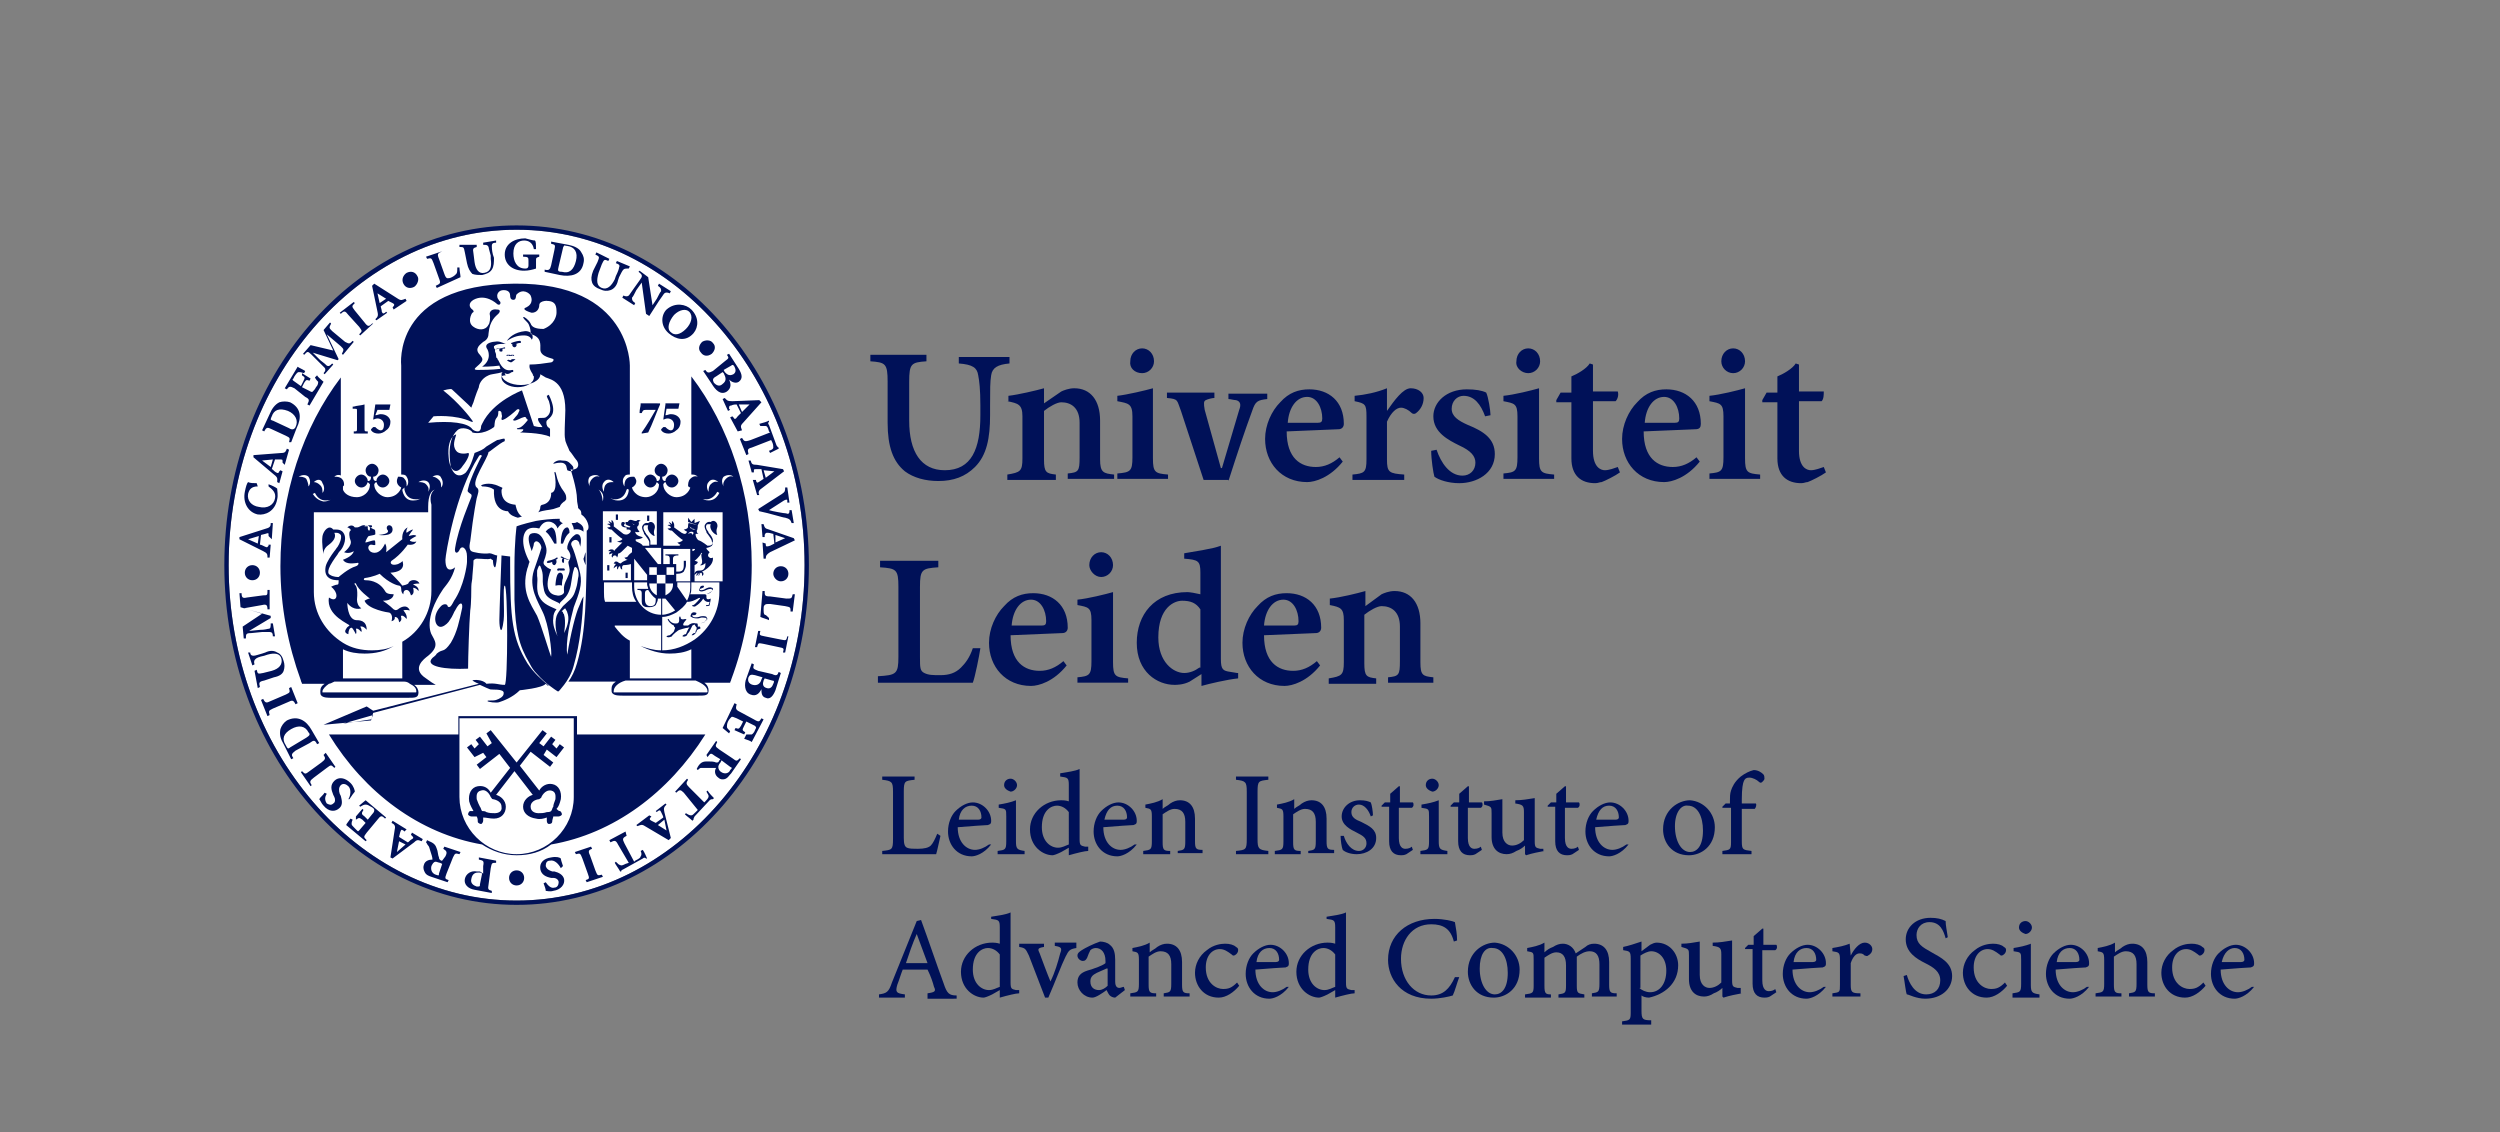 <?xml version="1.0" encoding="utf-8"?>
<!-- Generator: Adobe Illustrator 22.0.1, SVG Export Plug-In . SVG Version: 6.00 Build 0)  -->
<svg version="1.1" id="Laag_1" xmlns="http://www.w3.org/2000/svg" xmlns:xlink="http://www.w3.org/1999/xlink" x="0px" y="0px"
	 viewBox="0 0 231.8 105" style="enable-background:new 0 0 231.8 105;" xml:space="preserve">
<rect x="0" y="0" width="231.8" height="105" fill="#808080" stroke="none"/>
<style type="text/css">
	.st0{fill:#FFFFFF;}
	.st1{fill:#001158;}
</style>
<title>UL - Geesteswetenschappen - RGB-Kleur</title>
<g>
	<path class="st0" d="M47.9,21.3c-14.7,0-26.7,14-26.7,31.1c0,17.1,12,31.1,26.7,31.1c14.7,0,26.7-14,26.7-31.1
		C74.6,35.3,62.6,21.3,47.9,21.3z"/>
	<path class="st1" d="M32.8,37.7c0.3-0.1,0.7-0.1,1-0.2v2.2c0,0.3,0,0.3,0.3,0.3v0.2h-1.3V40c0.3,0,0.3,0,0.3-0.3v-1.6
		c0-0.2,0-0.2-0.2-0.2l-0.2,0V37.7z M59.4,37.5c0,0.2-0.1,0.4-0.1,0.8h0.2c0.1-0.2,0.1-0.3,0.4-0.3h0.9c-0.4,0.7-0.8,1.4-1.3,2.1
		l0,0.1l0.6-0.1c0.4-0.8,0.7-1.7,1.1-2.6l0-0.1H59.4z M61.7,37.5l-0.2,1.4c0.1,0,0.2-0.1,0.4-0.1c0.3,0,0.6,0.2,0.6,0.6
		c0,0.3-0.1,0.5-0.3,0.5c-0.2,0-0.4-0.2-0.5-0.3c0,0-0.1,0-0.2,0c-0.1,0.1-0.1,0.1-0.2,0.2c0,0.1,0,0.1,0.1,0.2
		c0.1,0.1,0.3,0.2,0.6,0.2c0.2,0,0.5-0.1,0.7-0.3c0.3-0.2,0.4-0.5,0.4-0.8c0-0.3-0.3-0.7-0.9-0.7c-0.2,0-0.3,0.1-0.5,0.1l0.1-0.6
		h1.1l0.1-0.5H61.7z M34.8,37.5l-0.2,1.4c0.1,0,0.2-0.1,0.4-0.1c0.3,0,0.6,0.2,0.6,0.6c0,0.3-0.1,0.5-0.3,0.5
		c-0.2,0-0.4-0.2-0.5-0.3c0,0-0.1,0-0.2,0c-0.1,0.1-0.1,0.1-0.2,0.2c0,0.1,0,0.1,0.1,0.2c0.1,0.1,0.3,0.2,0.6,0.2
		c0.2,0,0.5-0.1,0.7-0.3c0.3-0.2,0.4-0.5,0.4-0.8c0-0.3-0.3-0.7-0.9-0.7c-0.2,0-0.3,0.1-0.5,0.1L35,38h1.1l0.1-0.5H34.8z M74.6,52.4
		c0,17.1-12,31.1-26.7,31.1c-14.7,0-26.7-14-26.7-31.1c0-17.1,12-31.1,26.7-31.1C62.6,21.3,74.6,35.3,74.6,52.4z M75,52.4
		c0-17.4-12.2-31.5-27.1-31.5c-15,0-27.1,14.1-27.1,31.5c0,17.4,12.2,31.5,27.1,31.5C62.8,83.9,75,69.8,75,52.4z M47,33.4
		c0.1,0.1,0.3,0.2,0.4,0.2c0.2-0.1,0.4-0.3,0.4-0.3c-0.1,0-0.2,0-0.3,0c-0.1,0-0.1,0.1-0.2,0.1C47.1,33.3,47.1,33.4,47,33.4
		 M47,32.9C47,32.9,46.9,33,47,33c0.1,0,0.1-0.1,0.2,0c0,0,0.1,0,0.2,0c0.1,0,0.1-0.1,0.2,0c0.1,0,0.1-0.1,0-0.1c-0.1,0-0.1,0-0.2,0
		c-0.1,0.1-0.1,0-0.1,0C47.1,32.9,47.1,32.9,47,32.9 M47.5,32L47.5,32L47.5,32L47.5,32z M48.2,31.6c-0.3,0-0.8,0.2-0.8,0.2
		c0,0,0,0.1,0,0.1c0,0,0.1,0,0.1,0c0,0,0,0,0,0c0,0,0,0,0,0.1c0,0.1,0.1,0.2,0.2,0.2c0.1,0,0.2-0.1,0.2-0.2c0-0.1,0-0.1-0.1-0.1
		c0.1,0,0.2-0.1,0.4-0.1c0.1,0,0.1,0,0.1-0.1C48.3,31.6,48.2,31.6,48.2,31.6 M47,31.6c0.5-0.3,0.9-0.5,1.6-0.5
		c0.6,0,0.7,0.4,0.7,0.4c0.2-0.2,0.1-0.8-0.6-0.8C47.7,30.8,47.2,31.3,47,31.6 M47.8,46.8c-1.2-0.1-1.3-0.9-1.3-1.3
		c0-0.3,0.3-0.2-0.2-0.4c-1-0.5-1.7-0.1-1.7-0.1l0.1,0.1c0.8,0,1.1,0.3,1.1,0.3c-0.1,2.1,1.3,2,1.3,2c0.2,0.4,0.6,0.5,0.9,0.6
		c0.1,0,0.3-0.1,0.4-0.1C47.9,47.6,47.8,46.8,47.8,46.8 M51.3,47.2c0,0,0.6-0.2,0.6-0.2c0.1-0.3,0.3-0.4,0.4-0.5
		c0.1,0,0.1-0.1,0.2-0.2c0-0.3,0-0.4-0.2-0.7c-0.7-0.9-0.7-1.7-0.8-1.8c0-0.1-0.1,0-0.1,0s0.4,1.8-0.3,1.9c0,0,0.1,0.9-0.8,1.1
		c-0.1,0-0.2,0.1-0.2,0.2c0,0.2-0.1,0.4-0.2,0.5C50.4,47.3,50.9,47.3,51.3,47.2C51.3,47.2,51.3,47.2,51.3,47.2 M51.3,43
		c0.1,0,0.3-0.1,0.7-0.1c0.4,0,0.5,0.3,0.5,0.3l0.1,0.4c0,0,0.4,0.2,0.5,0c0.1-0.2,0.1-0.3-0.1-0.5c-0.3-0.3-0.4-0.4-0.9-0.4
		C51.7,42.6,51.3,42.9,51.3,43L51.3,43 M42.2,40.3c-0.5,0.3-0.7,1.1-0.6,2.1c0.1,1.4,0.8,1.6,1.3,0.8c0.5-0.6,0.7-1.2,0.5-1.2
		c-0.3,0.1-0.9,0.1-1.1-0.2c-0.4-0.5-0.1-1.1,0-1.5L42.2,40.3 M50.8,63.5c-0.6-0.5-1.3-1.1-1.9-2c-1.4-2.3-1.6-4.1-1.6-9.3
		c0-0.2,0-0.4,0-0.6l-0.8-0.1c0,0-0.2,5.4-0.2,6c0,0.8,0.2,1.6,0.4,0c0.1-0.8-0.1-3.2,0.1-3.2c0.3,0,0.3,9.2,0,9.2
		c-0.6,0-0.8-0.2-1.7-0.1c-0.3-0.4-1.2-0.4-1.3-0.3c0,0,0.3,0.2,0.6,0.3l-9.8,2.5l-0.6-0.4l-4,1.7l4.4-0.4l0.2-0.7l9.9-2.6
		c0.4,0.2,0.9,0.4,0.9,0.4c0.1,0.1,1.4-0.1,1.3,0.4c0,0.3-0.4,0.5-0.7,0.6c-0.3,0.1-0.8,0-0.8,0.1c0,0.1,0.9,0.2,1.1,0.1
		c0.3-0.1,1.2-0.4,1.9-1.1c0,0,2.1-0.2,2.4-0.6C50.9,63.7,50.9,63.6,50.8,63.5 M34.4,66.7l-2.6,0.4l2.8-0.8L34.4,66.7z M35.1,49.6
		c0,0,1.3,0.2,1.3-0.5c0-0.3-0.2-0.4-0.3-0.4c-0.2,0-0.3,0.2-0.2,0.4C36,49.2,36.2,49.5,35.1,49.6 M34.1,49c0,0.1,0.1,0.2,0.1,0.2
		c0.1,0,0.1-0.1,0.1-0.2c0,0,0-0.1,0-0.1l0.1,0c0,0,0.1,0,0.1-0.1c0,0,0-0.1-0.1-0.1l-0.5,0c0,0-0.1,0-0.1,0.1c0,0,0,0,0.1,0l0.2,0
		C34.1,48.9,34.1,49,34.1,49 M37.9,54c0.2-0.3,0.8-0.3,1,0.1c0,0-0.5,0-0.6,0.1c0,0,0.6,0.2,0.5,0.6c0,0-0.2-0.3-0.5-0.3
		c0,0,0.2,0.6-0.2,0.7c0,0-0.1-0.5-0.4-0.5c-0.3,0-0.3,0.3-0.3,0.4c0,0-0.2-0.1-0.2-0.5c0-0.2-0.1-0.3-0.2-0.3
		c-0.1,0-0.9-0.2-1.8-1.1c0,0-0.6,0.3-1.4,0.4c0,0-0.2,0.2,0.1,0.2c0.2,0,1.2,0,1.8,1c0.1,0.2,0.3,0.3,0.8,0.3c0,0,0,0.6-1,0.6
		c0,0,0.6,0.4,1,0.8c0.2,0.1,0.2,0.1,0.4,0c0.1-0.1,0.8-0.6,1.1,0.1c0,0-0.4-0.1-0.6,0c0,0,0.4,0.4,0.3,0.8c0,0-0.3-0.4-0.5-0.3
		c-0.1,0,0.2,0.4-0.2,0.6c0,0,0-0.5-0.4-0.5c0,0,0.1,0.3-0.3,0.4c0,0,0.2-0.6-0.2-0.8c-0.1,0-2-0.3-2.3-1.1c0,0,0.3-0.2,0.5-0.2
		c0,0-1.1-0.8-1.3-1.4c0,0-0.2-0.1-0.1,0.1c0.1,0.1,0.3,0.3,0.2,1.4c0,0.3,0.1,0.6,0.4,0.8c0,0-0.7,0.3-1.3-0.5c0,0,0,1.5,0.8,1.6
		c0.3,0,1,0,1,0.9c0,0-0.3-0.4-0.6-0.3c0,0,0.2,0.3,0.1,0.5c0,0-0.3-0.4-0.5-0.3c0,0,0.1,0.3,0,0.5c0,0-0.3-0.6-0.4-0.6
		c-0.2,0-0.3,0.3-0.3,0.6c0,0-0.5-0.1-0.2-0.5c0.1-0.2,0.2-0.2,0.3-0.3c0.1-0.1-2.2-0.9-1.9-2.6c0,0,0.4,0.3,0.6,0.1
		c0.2-0.2,0.1-0.7-0.4-1.1c0,0,0.4-0.2,0.6-0.2c0.1,0,0.1-0.2,0.1-0.4c-0.2,0-0.7,0-1-0.3c-0.2-0.2-0.3-0.5-0.2-1
		c0.1-0.4,0.5-1,0.8-1.4c0.1-0.1,0.2-0.3,0.3-0.4c0.2-0.3,0.4-0.8,0.3-1.1c-0.1-0.1-0.2-0.2-0.4-0.2c-0.1,0-0.2,0-0.2,0
		c0.2,0.4-0.1,0.8-0.5,1.1c-0.6,0.4-0.5,0.9-0.5,0.9s-0.2-1-0.1-1.7c0.1-0.5,0.6-1.1,1-0.6c0,0,0.2,0,0.3,0c0.4,0,0.6,0.2,0.7,0.4
		c0.3,0.6-0.2,1.4-0.3,1.5c-0.1,0.1-0.2,0.2-0.3,0.4c-0.3,0.4-0.7,1-0.8,1.3c-0.1,0.3-0.1,0.5,0.1,0.6c0.3,0.2,0.7,0.2,0.8,0.2
		c0,0,0.9-0.8,1.6-1c0.3-0.1,0.3-0.4,0.1-0.3c-0.2,0-1,0.2-1.3-0.3c0,0,0.9-0.3,1-0.8c0,0-0.4,0.3-0.9,0.1c0,0,0.8-0.6,0.6-1.1
		c-0.1-0.2-0.2-0.8,0-0.9c0.1-0.1-0.2-0.3-0.3-0.3c0,0,0.4-0.4,0.7,0c0,0,0.2,0,0.2,0c0.2,0,0.4-0.2,0.6-0.2c0.2,0,0.4-0.1,0.6,0.2
		c0,0,0.2,0.1,0.4,0.2c0.1,0,0.1,0.2,0.1,0.4c0,0.1-0.1,0.1-0.6,0.2c-0.1,0-0.4,0.6-0.3,0.6c0.1,0,0.6-0.2,0.8-0.2
		c0.1,0,0.1,0.2,0.1,0.4c-0.1,0.1-0.2,0-0.4,0c-0.2,0-0.4,0.3-0.1,0.6c0.2,0.2,0.9,0.4,1.4-0.7c0,0,0.2,0.2,0.1,0.8l1.5-1.2
		c0,0-0.1-0.8,0.5-1.1c0,0-0.2,0.3-0.1,0.5c0,0,0.4-0.3,0.6-0.3c0,0-0.4,0.5-0.4,0.6c0,0,0.6-0.2,0.7,0c0,0-0.6,0.3-0.6,0.4
		c0,0.1,0.4,0.2,0.6,0.1c0,0-0.1,0.4-0.8,0.3c0,0-0.6,0.9-1.5,1.5c-0.2,0.2,0,0.5,0.6,0.3c0.2-0.1,0.4-0.2,0.4-0.3
		c0,0,0.5,1-1.1,1.1c0,0,0.9,0.9,1.1,1.2C37.8,54.2,37.9,54.1,37.9,54 M64.5,58.5c0,0.1,0,0.2-0.1,0.2c-0.1,0-0.1,0-0.2,0.1
		c-0.1,0.1-0.1,0.1,0,0.1c0.2,0,0.4-0.3,0.4-0.4c0-0.1,0.2-0.2,0.3-0.2c0.1,0,0-0.2,0-0.2l-0.2,0c0-0.2,0-0.3-0.1-0.3
		c0.2,0,0.6,0,0.8-0.2c0-0.1,0.2-0.2,0.2-0.2c0,0-0.1-0.2-0.1-0.2c-0.1-0.1-0.5-0.1-0.7,0c-0.4,0.1-0.6,0-0.6-0.1c0,0,0-0.1,0-0.1
		c0.1,0.1,0.3,0,0.3,0c0.1-0.1,0.1-0.2,0-0.2c-0.3-0.1-0.4,0.1-0.4,0.1c-0.1,0.2-0.1,0.3,0,0.3c0.1,0.1,0.5,0.2,0.8,0.1
		c0.2-0.1,0.5,0,0.6,0c0,0,0,0.1,0,0.2c0,0-0.1,0.1-0.1,0.1c-0.1,0.2-0.6,0.2-0.9,0.2c-0.3-0.1-0.6,0.1-0.7,0.2
		C63.6,58,63.5,58,63.4,58c-0.2-0.1,0.2-0.5,0.2-0.5c0.1-0.1,0-0.1-0.1-0.1c-0.4,0.1-0.4-0.1-0.4-0.2c-0.1-0.1-0.1,0-0.1,0
		c-0.1,0.1,0.1,0.5-0.2,0.6c-0.6,0.1-0.8-0.4-0.8-0.4l-0.1,0c0.1,0.3,0.3,0.4,0.4,0.5c0.2,0.1,0.2,0.1,0.2,0.2l0.1,0.1
		c0,0-0.1,0.3-0.1,0.3c0,0.1-0.4,0.4-0.4,0.4c-0.1,0-0.4,0.1-0.3,0.1c0.1,0.2,0.5,0,0.5,0c0-0.1,0.6-0.6,0.7-0.6
		c0,0,0.6-0.2,0.8-0.2c0.2-0.1,0.1,0,0.1,0c-0.1,0.1-0.3,0.6-0.3,0.6c-0.2,0-0.4,0.2-0.3,0.2c0.2,0.1,0.4-0.1,0.4-0.1
		c0-0.1,0.2-0.3,0.2-0.3l0.3-0.6l0.2-0.1c0,0,0.1,0.2,0.2,0.3C64.6,58.4,64.5,58.5,64.5,58.5 M64.7,48.7l0.2-0.4l-0.5,0.2l0-0.4
		l-0.3,0.3l-0.3-0.4l0,0.4L64.7,48.7z M58.3,48.9c-0.5-0.1-0.5-0.2-0.4-0.3c0.1-0.1,0-0.2-0.1-0.2c-0.1,0-0.2,0-0.2,0.2
		C57.6,49,58.3,48.9,58.3,48.9 M57.3,47.7h-0.2v0.5h0.2V47.7z M60.3,47.8H60v0.5h0.2V47.8z M56.7,49.8h-0.2v0.5h0.2V49.8z
		 M56.5,52.4h-0.2v0.5h0.2V52.4z M58.3,53.1H58v0.5h0.2V53.1z M52.2,53.6c0-0.1,0-0.4-0.2-0.4c-0.2,0-0.4,0-0.5,1.1
		c0,0,0.4-0.1,0.6,0C52.1,54.3,52.1,53.8,52.2,53.6 M52.6,48.9c-0.2,0-0.4,0.2-0.5,0.6C52,49.9,52,50.2,52,50.4c0.1,0,0.1,0,0.2,0
		c0.1-0.2,0.2-0.7,0.6-1c0,0,0,0,0-0.1C52.8,49.1,52.7,48.9,52.6,48.9 M51.4,50.4c0,0,0.1,0,0.2,0c0-0.2,0-0.6-0.1-1
		c-0.1-0.4-0.3-0.5-0.4-0.5c-0.1,0.1-0.3,0.1-0.5,0.4C51,49.6,51.2,50.1,51.4,50.4C51.3,50.4,51.3,50.4,51.4,50.4 M54.3,52.4
		c0-0.4,0-0.8,0-1.2c-0.1,0.2-0.1,0.4-0.2,0.6C54.1,51.9,54.2,52.2,54.3,52.4 M52.1,56.7c0.1,0,0.1,0.1,0.1,0.1
		c0,0.1,0.1,0.1,0.1,0.2c0.2,0.6,0,1.7,0,1.7c0.4-0.8,0.5-1.4,0.3-1.9c0-0.1-0.1-0.2-0.2-0.4C52.4,56.4,52,56.7,52.1,56.7
		 M52.8,51.9c0.1-0.2,0.2-0.5-0.2-1c0,0,0-0.2,0-0.2c0,0,0.1-0.7,0.7-1.1c0.1-0.1,0.3-0.1,0.4,0c0.2,0.2,0.2,0.6,0.1,1.1
		c0-0.1-0.1-0.3-0.1-0.4c-0.1-0.2-0.3-0.3-0.5-0.2c-0.2,0.1-0.3,0.3-0.2,0.5c0.2,0.4,0.4,1,0.7,2.2l0.1,0.4c0.2,1-0.1,1.8-0.6,3.1
		c-0.3,1.1-0.8,3.3-0.6,4.4c0.3-1.9,0.8-3.9,1.1-4.5c0.1-0.2,0.2-0.6,0.4-0.9c-0.1,2.1-0.3,4.3-0.9,6.4c-0.2,0.8-0.6,1.4-0.9,1.8
		c-0.3,0.4-0.5,0.6-0.5,0.6s0,0,0,0c0,0,0,0,0,0c0,0,0,0-0.1,0c0,0,0,0,0,0c-0.3-0.2-1.1-0.7-1.9-1.6c-0.3-0.3-0.5-0.6-0.7-1
		c-1-1.7-1.3-3-1.4-5.9c0-0.6,0-1.3,0-2.2c0-0.3,0-0.6,0-0.8c0-2.5,0.2-3.8,0.2-3.8s0.5-0.2,1.8-0.5c0.6-0.1,1.4-0.2,2.2-0.2
		c0,0,0,0.1,0,0.2c0.1,0.1,0.2,0.2,0.3,0.2c-0.2,0.1-0.4,0.3-0.5,0.5c-0.1-0.3-0.3-0.5-0.6-0.6c-0.4-0.1-0.8,0-1.1,0.6
		c-0.4-0.1-0.8-0.1-1.1,0.1c-0.5,0.4-0.6,1.5,0.2,3c-0.1,0.2-0.1,0.4-0.2,0.6c-0.6,2.1,0.3,3.3,0.9,4.4c0.4,0.9,1.2,3.6,1.3,3.8
		c0.1-0.4-0.2-3-0.8-4.2c-0.4-0.9-1.3-2.2-0.8-3.8c0.2-0.6,0.5-1.4,0.7-2.1c0-0.4-0.5-0.9-0.7-0.4c0,0.2-0.1,0.4-0.2,0.7
		c-0.3-0.8-0.4-1.4-0.1-1.6c0.2-0.1,0.5-0.1,0.7,0c0.4,0.2,0.6,0.8,0.7,1.1h0c0.1,0.3,0.1,0.6,0,0.9c-0.1,0.5-0.4,0.7,0,1
		c0.2,0.2,0.5,0.3,0.5,0.3c0,0-1,2.2,0.5,2.4c0.3,0.1,0.7-0.1,0.7-0.3c0-0.2-0.1-0.5,0.2-1.1c0.1-0.2,0.4-0.8,0.3-1.1
		c0-0.1-0.1-0.4-0.1-0.6 M51.7,56.9c0.1-0.2,0.5-0.7,0.5-0.7c0.5-0.5,0.9-0.7,1.1-1.3c0.2-0.6,0.2-0.6,0.3-1.3
		c0.2-0.7-0.3-1.4-0.4-0.8c-0.2,0.6-0.2,1.4-0.4,1.9c-0.2,0.6-0.5,0.8-0.8,1.1c-0.1,0.1-0.1,0.1-0.1,0.2c0,0-0.1-0.1-0.1-0.1
		c-0.9-0.4-1.3-0.6-1.4-1.4c-0.2-0.9,0.1-1.1-0.3-2c-0.1-0.2-0.2,0.1-0.3,0.4c0,0.1,0,0.3,0,0.5c0.1,0.5-0.1,1,0.1,1.7
		c0.3,0.8,0.8,1,1.7,1.4c-0.2,0.2-0.3,0.5-0.3,0.8c-0.1,0.6,0.2,1.3,0.4,1.7C51.5,58.5,51.4,57.4,51.7,56.9 M54.1,49.3
		C54.1,49.3,54.1,49.3,54.1,49.3c0,0,0-0.1,0-0.2c0-0.3-0.2-0.5-0.6-0.7c-0.1,0.1-0.3,0.1-0.5,0.1c0.1,0.2,0.2,0.4,0.2,0.6
		C53.7,49,54,49.2,54.1,49.3 M51.6,52.1c0-0.1,0-0.2-0.1-0.2c0.1,0,0.2-0.1,0.2-0.1c0,0,0-0.1,0-0.1c0,0-0.1,0-0.1,0
		c-0.2,0.2-0.8,0.3-0.8,0.3c0,0-0.1,0.1-0.1,0.1c0,0,0,0.1,0.1,0.1c0,0,0.2,0,0.4-0.1c0,0,0,0.1,0,0.1c0,0.1,0.1,0.2,0.2,0.2
		C51.5,52.4,51.6,52.2,51.6,52.1 M52.8,51.9c-0.4-0.1-0.7-0.3-0.7-0.3c0,0-0.1,0-0.1,0c0,0,0,0.1,0,0.1c0,0,0.1,0,0.2,0.1
		c-0.1,0-0.1,0.1-0.1,0.2c0,0.1,0.1,0.2,0.1,0.2c0.1,0,0.1-0.1,0.1-0.2c0-0.1,0-0.1,0-0.2c0.1,0,0.2,0.1,0.4,0.1 M52,53.1
		c-0.2,0-0.4,0-0.5,1.1c0,0,0.4-0.1,0.6,0c0,0,0-0.5,0.1-0.7C52.2,53.4,52.2,53.2,52,53.1 M51.9,52.7c-0.1,0,0,0-0.1,0
		c-0.1,0-0.2,0.1-0.1,0.2c0.1,0.1,0.1-0.1,0.2,0c0,0,0.1,0,0.2,0c0.1,0,0.1,0,0.2,0c0.1,0,0.1-0.1,0-0.2c-0.1,0-0.1,0-0.2,0
		C51.9,52.7,52,52.7,51.9,52.7 M37.6,63.1C37.6,63.1,37.6,63.1,37.6,63.1L37.6,63.1C37.6,63.1,37.6,63.1,37.6,63.1 M31,63.1L31,63.1
		C31,63.1,31.1,63.1,31,63.1C31,63.1,31,63.1,31,63.1 M42.6,73.9c0,2.9,2.4,5.3,5.3,5.3c2.9,0,5.3-2.4,5.3-5.3v-7.3H42.6V73.9
		 M65.4,68.1c-3.4,5.4-8.5,9.2-14.3,10.2c-0.9,0.7-2,1-3.2,1c-1.2,0-2.3-0.4-3.2-1c-5.8-1-10.9-4.8-14.2-10.2h12v-1.6v-0.1h0.1h10.8
		h0.1v0.1v1.6H65.4 M51.5,74.1c0-0.2,0.1-0.7-0.4-0.8c-0.6-0.1-0.9,0.6-0.9,0.6c0,0.1-0.1,0.1-0.2,0.2c-0.1,0-0.8,0.1-0.8,0.7
		c0,0.5,0.5,0.6,0.7,0.6c0.3,0,0.5,0,0.8-0.1c0.1,0,0.3,0,0.4-0.1c0.1-0.1,0.1-0.3,0.2-0.4C51.3,74.6,51.4,74.4,51.5,74.1
		 M51.9,75.2c0.1,0,0.2,0.2,0.2,0.3c0,0.1-0.2,0.2-0.3,0.2c-0.2,0-0.3,0-0.5,0c0,0.1-0.1,0.3-0.1,0.5c0,0.1-0.1,0.2-0.3,0.2
		c-0.1,0-0.2-0.1-0.2-0.3c0-0.1,0-0.2,0-0.3c0,0,0,0,0,0c-0.3,0.1-0.6,0.2-1,0.1c-0.7-0.1-1.2-0.5-1.2-1.1c0-0.6,0.5-1,0.9-1.1
		l-1.7-2.2l-1.7,2.2c0.4,0.1,0.9,0.5,0.9,1.1c0,0.6-0.4,1.1-1.1,1.1c-0.4,0-0.7-0.1-1-0.1c0,0,0,0,0,0c0,0.1,0,0.2,0,0.3
		c0,0.1-0.1,0.3-0.2,0.3c-0.1,0-0.3-0.1-0.3-0.2c0-0.2,0-0.3-0.1-0.5c-0.1,0-0.3,0-0.5,0c-0.1,0-0.3-0.1-0.3-0.2
		c0-0.1,0.1-0.3,0.2-0.3c0.1,0,0.2,0,0.3,0c0,0,0,0,0,0c-0.1-0.2-0.3-0.5-0.4-0.9c-0.1-0.7,0.2-1.3,0.8-1.4c0.6-0.1,1,0.2,1.2,0.6
		l1.8-2.3l-1-1.3l0,0l-1.8,1.4l-0.3-0.4l0.9-0.7l-0.3-0.4L44,70.2l-0.7-0.9l0.4-0.3l0.3,0.4l0.4-0.4l-0.3-0.4l0.4-0.3l0.7,0.9
		l0.4-0.3L45.1,68l0.4-0.3l2.4,3l2.4-3l0.4,0.3l-0.7,0.9l0.4,0.3l0.7-0.9l0.4,0.3l-0.3,0.4l0.4,0.4l0.3-0.4l0.4,0.3l-0.7,0.9
		l-0.9-0.7L50.4,70l0.9,0.7L51,71.1l-1.8-1.4l0,0l-1,1.3l1.8,2.3c0.2-0.4,0.7-0.7,1.2-0.6c0.6,0.1,0.9,0.7,0.8,1.4
		c-0.1,0.4-0.2,0.7-0.4,0.9c0,0,0,0,0,0C51.7,75.1,51.8,75.2,51.9,75.2 M46.5,74.8c0-0.6-0.8-0.7-0.8-0.7c-0.1,0-0.1-0.1-0.2-0.2
		c0,0-0.3-0.8-0.9-0.6c-0.5,0.1-0.4,0.6-0.4,0.8c0.1,0.3,0.2,0.5,0.3,0.7c0.1,0.1,0.1,0.3,0.2,0.4c0.1,0,0.3,0,0.4,0.1
		c0.3,0.1,0.5,0.1,0.8,0.1C46.1,75.4,46.6,75.3,46.5,74.8 M44.7,81c-0.1-0.1-0.2-0.1-0.3-0.1c-0.2,0-0.6,0-0.7,0.6
		c-0.1,0.4,0.2,0.6,0.5,0.7c0.3,0,0.3,0,0.3-0.2L44.7,81z M44.8,80.3c0.1-0.5,0-0.5-0.4-0.6l0-0.2l1.6,0.3l0,0.2
		c-0.4,0-0.4,0-0.5,0.5l-0.2,1.5c-0.1,0.5,0,0.5,0.3,0.6l0,0.2l-1.6-0.3c-0.6-0.1-1-0.5-0.9-1c0.1-0.5,0.6-0.8,1.1-0.7
		c0.1,0,0.2,0,0.3,0l0.3,0.2L44.8,80.3z M41,80.1L40.8,80c-0.1,0-0.3-0.1-0.4-0.1c-0.2,0-0.3,0.2-0.4,0.4c-0.1,0.4,0.1,0.7,0.4,0.8
		c0.3,0.1,0.3,0.1,0.3-0.1L41,80.1z M41.3,79.4c0.2-0.4,0.1-0.5-0.2-0.7l0.1-0.2l1.5,0.5l-0.1,0.2c-0.4-0.1-0.4-0.1-0.6,0.3L41.4,81
		c-0.2,0.5-0.1,0.5,0.2,0.6l-0.1,0.2L40,81.3c-0.3-0.1-0.5-0.2-0.6-0.4c-0.1-0.2-0.2-0.4-0.1-0.7c0.1-0.4,0.5-0.5,0.8-0.5
		c0-0.2-0.1-0.5-0.2-0.8c-0.1-0.3-0.1-0.4-0.2-0.5c-0.1-0.1-0.1-0.2-0.2-0.3l0.1-0.2l0.2,0.1c0.5,0.2,0.6,0.4,0.7,0.7
		c0.1,0.2,0.1,0.6,0.2,0.8c0,0.2,0.1,0.2,0.2,0.3l0.1,0L41.3,79.4z M37.6,78.3L37,78l-0.2,1l0,0L37.6,78.3z M37.5,77.1L37.4,77
		c-0.2-0.1-0.2-0.1-0.3,0.2l-0.1,0.4l0.8,0.5c0.1,0,0.2-0.2,0.4-0.3c0.2-0.1,0.1-0.2,0-0.3l-0.1-0.1l0.1-0.2l1,0.6L39.1,78
		c-0.3-0.1-0.4-0.2-0.7,0.1l-2,1.5l-0.2-0.1l0.4-2.6c0.1-0.4-0.1-0.5-0.3-0.6l0.1-0.2l1.3,0.8L37.5,77.1z M35,76
		c0.3-0.4,0.4-0.4,0.7-0.1l0.1-0.1l-1.9-1.6c-0.1,0.1-0.5,0.4-0.6,0.5l0.1,0.1c0.2-0.1,0.3-0.2,0.5-0.2c0.2,0,0.3,0.1,0.5,0.2
		c0.2,0.1,0.3,0.2,0.3,0.3c0,0.1,0,0.2-0.2,0.4l-0.4,0.5l-0.3-0.3c-0.3-0.2-0.3-0.3-0.1-0.6l-0.1-0.1l-0.6,0.7L33,76
		c0.3-0.2,0.3-0.2,0.6,0l0.3,0.3L33.3,77c-0.1,0.1-0.1,0.1-0.2,0l-0.2-0.2c-0.2-0.2-0.3-0.3-0.3-0.4c0-0.1,0-0.2,0.1-0.4l-0.2-0.1
		c-0.2,0.3-0.4,0.5-0.4,0.6l1.8,1.5l0.1-0.1c-0.3-0.3-0.3-0.3,0-0.7L35,76z M32.4,74.1c0.2-0.3,0.4-0.6,0.5-0.7
		c0-0.1-0.1-0.5-0.4-0.8C32,72.1,31.4,72,31,72.4c-0.4,0.4-0.3,0.8-0.1,1.3l0.1,0.2c0.1,0.2,0.1,0.5-0.1,0.6c-0.2,0.2-0.4,0.1-0.6,0
		c-0.2-0.3-0.2-0.6,0-0.9l-0.2-0.1c-0.2,0.3-0.4,0.4-0.5,0.6c0.1,0.1,0.2,0.4,0.4,0.6c0.5,0.6,1.1,0.6,1.5,0.2
		c0.3-0.3,0.2-0.7,0.1-1.1l-0.1-0.2c-0.1-0.3-0.1-0.6,0.1-0.8c0.2-0.2,0.5-0.1,0.7,0.1c0.3,0.3,0.2,0.9,0,1.2L32.4,74.1z M28.7,71.5
		c-0.4,0.3-0.4,0.3-0.7,0l-0.1,0.1l0.9,1.3l0.1-0.1c-0.2-0.3-0.2-0.4,0.2-0.7l1.2-0.9c0.4-0.3,0.4-0.3,0.7,0l0.1-0.1l-0.9-1.3L30,70
		c0.2,0.3,0.2,0.4-0.2,0.7L28.7,71.5z M28.4,68.4c0.3-0.2,0.4-0.3,0.2-0.5c-0.3-0.6-0.9-0.7-1.6-0.3c-0.7,0.4-0.9,0.9-0.5,1.5
		c0.1,0.2,0.1,0.2,0.2,0.3c0,0,0.1,0,0.2-0.1L28.4,68.4z M26.3,69c-0.3-0.5-0.4-0.9-0.3-1.4c0.1-0.3,0.3-0.6,0.6-0.8
		c1-0.5,1.8,0,2.3,0.9l0.7,1.2l-0.2,0.1c-0.2-0.4-0.3-0.4-0.7-0.1l-1.3,0.7C27,69.9,27,70,27.2,70.3L27,70.4L26.3,69z M25.1,65
		c-0.4,0.2-0.5,0.2-0.7-0.2l-0.2,0.1l0.6,1.5l0.2-0.1c-0.1-0.4-0.1-0.4,0.3-0.6l1.4-0.6c0.4-0.2,0.5-0.2,0.7,0.2l0.2-0.1L27,63.7
		l-0.2,0.1c0.1,0.4,0.1,0.4-0.3,0.6L25.1,65z M23.9,63.8l0.2-0.1c-0.1-0.4-0.1-0.5,0.4-0.6l0.9-0.3c0.5-0.1,0.8-0.3,0.9-0.6
		c0.1-0.3,0.1-0.6,0-0.9c-0.1-0.4-0.3-0.7-0.6-0.8c-0.3-0.2-0.7-0.2-1.1,0l-0.3,0.1c-0.4,0.1-0.6,0.2-0.8,0.2
		c-0.2,0-0.3-0.1-0.3-0.3l-0.2,0l0.4,1.2l0.2-0.1c-0.1-0.3,0-0.4,0.1-0.5c0.1-0.1,0.3-0.2,0.8-0.3l0.3-0.1c0.7-0.2,1.2-0.1,1.3,0.4
		c0.1,0.5-0.2,0.9-0.9,1.1l-0.8,0.2c-0.5,0.1-0.5,0.1-0.6-0.3l-0.2,0.1L23.9,63.8z M22.3,56.3l2,0.6l-1.8,1.2l0.1,1.1l0.2,0
		c0-0.4,0-0.5,0.5-0.5l1-0.1c0.4,0,0.6,0,0.7,0c0.2,0,0.3,0.1,0.3,0.4l0.2,0l-0.2-1.2l-0.2,0c0,0.3,0,0.5-0.2,0.5
		c-0.1,0-0.3,0.1-0.8,0.1l-1,0.1l0,0l2-1.2l0-0.2l-2.5-0.7l0,0l1.7-0.3c0.4-0.1,0.5,0,0.5,0.4l0.2,0L25,54.7l-0.2,0
		c0,0.5,0,0.5-0.4,0.5l-1.5,0.2c-0.4,0.1-0.5,0-0.5-0.4l-0.2,0L22.3,56.3z M23.4,52.4c-0.4,0-0.7,0.3-0.7,0.7c0,0.4,0.3,0.7,0.7,0.7
		c0.4,0,0.7-0.3,0.7-0.7C24.1,52.7,23.8,52.4,23.4,52.4 M23.9,50.4l0.1-0.7L23,50v0L23.9,50.4z M24.9,49.7l0-0.1
		c0-0.2,0-0.2-0.3-0.1l-0.4,0.1l-0.1,0.9c0.1,0,0.3,0.1,0.5,0.2c0.2,0.1,0.2,0,0.3-0.1l0-0.1l0.2,0l-0.1,1.2l-0.2,0
		c0-0.3,0-0.4-0.4-0.6l-2.2-1.1l0-0.2l2.5-0.8c0.4-0.1,0.4-0.3,0.4-0.5l0.2,0l-0.1,1.5L24.9,49.7z M23.8,44.8c-0.3,0-0.6,0-0.8-0.1
		c-0.1,0.1-0.2,0.4-0.3,0.9c-0.2,1,0.3,1.9,1.2,2.1c0.7,0.1,1.6-0.3,1.8-1.4c0.1-0.4,0-0.8,0-1c-0.1-0.1-0.5-0.3-0.8-0.4l0,0.2
		c0.4,0.3,0.7,0.6,0.6,1.1c-0.1,0.6-0.7,1-1.5,0.8c-0.7-0.1-1.1-0.6-1-1.2c0.1-0.4,0.3-0.7,0.9-0.7L23.8,44.8z M25.1,43.3l0.2-0.7
		l-1,0.1l0,0L25.1,43.3z M26.2,42.9l0-0.1c0-0.2,0-0.2-0.3-0.2l-0.4,0l-0.3,0.9c0.1,0,0.2,0.2,0.4,0.3c0.2,0.1,0.2,0.1,0.3-0.1
		l0.1-0.1l0.2,0.1l-0.3,1.1l-0.2-0.1c0-0.3,0.1-0.4-0.3-0.7l-1.9-1.6l0-0.2l2.6-0.2c0.4,0,0.4-0.2,0.5-0.4l0.2,0.1l-0.4,1.4
		L26.2,42.9z M26.8,39.7c0.3,0.2,0.5,0.1,0.6-0.1c0.3-0.6,0-1.2-0.7-1.5c-0.8-0.3-1.3-0.1-1.5,0.5c-0.1,0.2-0.1,0.3-0.1,0.3
		c0,0,0.1,0.1,0.2,0.1L26.8,39.7z M25,38.4c0.2-0.5,0.5-0.9,0.9-1.1c0.3-0.1,0.7-0.1,1,0c1,0.5,1.1,1.4,0.6,2.4L27,41L26.8,41
		c0.1-0.4,0.1-0.4-0.3-0.6l-1.3-0.6c-0.4-0.2-0.5-0.2-0.7,0.2l-0.2-0.1L25,38.4z M28.3,36.8c0.4,0.2,0.4,0.3,0.2,0.7l0.2,0.1
		l1.3-2.2c-0.1-0.1-0.5-0.4-0.6-0.6L29.2,35c0.1,0.2,0.2,0.3,0.3,0.4c0,0.1,0,0.3-0.2,0.5c-0.1,0.2-0.2,0.3-0.3,0.4
		c-0.1,0.1-0.2,0-0.4-0.1L28,35.9l0.2-0.4c0.2-0.3,0.2-0.3,0.5-0.2l0.1-0.2l-0.8-0.5L28,34.8c0.3,0.2,0.3,0.2,0.1,0.6l-0.2,0.4
		l-0.7-0.5c-0.1-0.1-0.1-0.1,0-0.2l0.1-0.2c0.2-0.3,0.3-0.4,0.4-0.4c0.1,0,0.2,0,0.5,0.1l0.1-0.2c-0.3-0.2-0.6-0.3-0.7-0.4l-1.2,2
		l0.2,0.1c0.2-0.3,0.3-0.3,0.7-0.1L28.3,36.8z M28.3,36.8c0.4,0.2,0.4,0.3,0.2,0.7l0.2,0.1l1.3-2.2c-0.1-0.1-0.5-0.4-0.6-0.6
		L29.2,35c0.1,0.2,0.2,0.3,0.3,0.4c0,0.1,0,0.3-0.2,0.5c-0.1,0.2-0.2,0.3-0.3,0.4c-0.1,0.1-0.2,0-0.4-0.1L28,35.9l0.2-0.4
		c0.2-0.3,0.2-0.3,0.5-0.2l0.1-0.2l-0.8-0.5L28,34.8c0.3,0.2,0.3,0.2,0.1,0.6l-0.2,0.4l-0.7-0.5c-0.1-0.1-0.1-0.1,0-0.2l0.1-0.2
		c0.2-0.3,0.3-0.4,0.4-0.4c0.1,0,0.2,0,0.5,0.1l0.1-0.2c-0.3-0.2-0.6-0.3-0.7-0.4l-1.2,2l0.2,0.1c0.2-0.3,0.3-0.3,0.7-0.1L28.3,36.8
		z M30,30.6l0.9,1.9L28.8,32l-0.7,0.8l0.1,0.1c0.3-0.3,0.3-0.4,0.7,0l0.7,0.7c0.3,0.3,0.4,0.4,0.5,0.5c0.1,0.1,0.1,0.3-0.1,0.5
		l0.1,0.1l0.8-0.9l-0.1-0.1c-0.2,0.2-0.3,0.3-0.5,0.2c-0.1-0.1-0.2-0.2-0.6-0.5l-0.7-0.7l0,0l2.3,0.7l0.1-0.1l-1.1-2.3l0,0l1.3,1.1
		c0.3,0.3,0.3,0.3,0.1,0.7l0.1,0.1l1-1.2l-0.1-0.1c-0.3,0.3-0.3,0.3-0.7,0.1l-1.2-1c-0.3-0.3-0.3-0.3-0.1-0.7l-0.1-0.1L30,30.6z
		 M32.9,28.8c-0.3-0.4-0.3-0.4,0-0.7l-0.1-0.1L31.5,29l0.1,0.1c0.3-0.3,0.4-0.3,0.7,0.1l1,1.1c0.3,0.4,0.3,0.4,0,0.7l0.1,0.1
		l1.2-1.1L34.5,30c-0.3,0.3-0.4,0.3-0.7-0.1L32.9,28.8z M35.2,28.1l0.6-0.4L35,27.2l0,0L35.2,28.1z M36.4,28.5L36.4,28.5
		c0.2-0.2,0.2-0.3,0-0.4L36,27.9l-0.7,0.5c0,0.1,0.1,0.3,0.1,0.5c0.1,0.2,0.1,0.2,0.3,0.1l0.1-0.1l0.1,0.1l-1,0.7l-0.1-0.1
		c0.2-0.2,0.3-0.3,0.2-0.7l-0.5-2.4l0.2-0.2l2.2,1.4c0.3,0.2,0.4,0.1,0.7,0l0.1,0.2l-1.2,0.8L36.4,28.5z M38.7,25.6
		c-0.2-0.4-0.6-0.5-1-0.3c-0.3,0.2-0.5,0.6-0.3,1c0.2,0.4,0.6,0.5,1,0.3C38.7,26.4,38.9,25.9,38.7,25.6 M42.7,25.7
		c0-0.2-0.1-0.6-0.1-0.9l-0.2,0c0,0.3,0,0.5-0.1,0.6c-0.1,0.1-0.2,0.2-0.4,0.3c-0.2,0.1-0.3,0.1-0.4,0.1c-0.1,0-0.2-0.1-0.3-0.4
		l-0.5-1.4c-0.2-0.5-0.1-0.5,0.3-0.7L41,23.3l-1.5,0.5l0.1,0.2c0.4-0.1,0.4-0.1,0.6,0.4l0.5,1.4c0.2,0.5,0.1,0.5-0.3,0.7l0.1,0.2
		L42.7,25.7z M42.6,22.7l0,0.2c0.4,0,0.4,0,0.5,0.5l0.2,1c0.1,0.5,0.3,0.8,0.5,1c0.3,0.1,0.6,0.1,0.9,0.1c0.4-0.1,0.7-0.2,0.9-0.5
		c0.2-0.3,0.2-0.7,0.2-1.1l-0.1-0.3c-0.1-0.4-0.1-0.7-0.1-0.8c0-0.2,0.1-0.3,0.4-0.3l0-0.2l-1.2,0.2l0,0.2c0.3,0,0.4,0,0.5,0.2
		c0,0.1,0.1,0.4,0.2,0.8l0,0.3c0.1,0.7,0,1.2-0.6,1.3c-0.5,0.1-0.8-0.3-0.9-1l-0.1-0.8c-0.1-0.5,0-0.5,0.3-0.6l0-0.2L42.6,22.7z
		 M49.7,23.1c0-0.4,0-0.7-0.1-0.8c-0.2,0-0.5-0.1-0.9-0.2c-1,0-1.9,0.5-1.9,1.5c0,0.9,0.7,1.5,1.8,1.5c0.4,0,0.8-0.1,1.1-0.2
		c0-0.1,0-0.2,0-0.4l0-0.3c0-0.3,0-0.3,0.3-0.4l0-0.2l-1.5,0l0,0.2c0.5,0,0.5,0.1,0.5,0.4l0,0.4c0,0.3-0.2,0.3-0.3,0.3
		c-0.8,0-1.1-0.7-1.1-1.4c0-0.9,0.5-1.2,1-1.2c0.4,0,0.8,0.2,0.9,0.8L49.7,23.1z M51.8,24.7c-0.1,0.4-0.1,0.5,0.3,0.5
		c0.7,0.2,1.1-0.2,1.3-1c0.2-0.8-0.1-1.3-0.8-1.4c-0.2,0-0.3-0.1-0.3,0c0,0-0.1,0.1-0.1,0.2L51.8,24.7z M52.7,22.7
		c0.5,0.1,1,0.3,1.2,0.7c0.2,0.3,0.3,0.6,0.2,1c-0.2,1.1-1.2,1.3-2.2,1.1l-1.4-0.3l0-0.2c0.4,0.1,0.5,0,0.6-0.4l0.3-1.4
		c0.1-0.5,0.1-0.5-0.3-0.6l0-0.2L52.7,22.7z M55.3,23.4l-0.1,0.2c0.4,0.2,0.4,0.2,0.2,0.7L55,25.1c-0.2,0.5-0.2,0.8-0.1,1.1
		c0.1,0.3,0.4,0.5,0.7,0.6c0.4,0.2,0.7,0.2,1,0.1c0.3-0.1,0.6-0.4,0.7-0.9l0.1-0.3c0.2-0.4,0.3-0.6,0.4-0.7c0.1-0.1,0.2-0.1,0.5-0.1
		l0.1-0.2l-1.2-0.5l-0.1,0.2c0.3,0.1,0.4,0.2,0.3,0.4c0,0.1-0.1,0.4-0.3,0.8l-0.1,0.3c-0.3,0.6-0.7,1-1.2,0.8
		c-0.5-0.2-0.5-0.7-0.3-1.4l0.3-0.8c0.2-0.4,0.2-0.5,0.6-0.3l0.1-0.2L55.3,23.4z M61.1,27.9c0.3-0.4,0.4-0.6,0.5-0.7
		c0.1-0.1,0.3-0.1,0.5,0l0.1-0.2l-1.1-0.7L61,26.5c0.3,0.2,0.3,0.3,0.3,0.5c-0.1,0.1-0.2,0.3-0.4,0.7l-0.4,0.6l0,0l-0.4-2.6
		l-0.8-0.6l-0.1,0.1c0.4,0.3,0.4,0.4,0.1,0.8l-0.5,0.7c-0.3,0.4-0.4,0.6-0.5,0.7c-0.1,0.1-0.3,0.1-0.5,0l-0.1,0.2l1.1,0.7l0.1-0.2
		c-0.3-0.2-0.3-0.3-0.3-0.5c0.1-0.1,0.2-0.3,0.4-0.7l0.5-0.7l0,0l0.4,2.9l0.3,0.2L61.1,27.9z M62.5,29.2c-0.5,0.6-0.7,1.3-0.3,1.6
		c0.3,0.3,0.8,0.3,1.4-0.3c0.5-0.5,0.7-1.2,0.3-1.6C63.6,28.6,63,28.7,62.5,29.2 M64.1,28.7c0.7,0.7,0.7,1.6,0.2,2.2
		c-0.7,0.8-1.6,0.6-2.3,0c-0.8-0.7-0.7-1.7-0.2-2.2C62.6,28,63.6,28.2,64.1,28.7 M66,32.8c0.3-0.3,0.4-0.7,0.1-1
		c-0.2-0.3-0.7-0.3-1-0.1c-0.3,0.3-0.4,0.7-0.1,1C65.2,33,65.6,33.1,66,32.8 M67.1,34.3l0.1,0.2c0.2,0.2,0.4,0.4,0.8,0.2
		c0.3-0.2,0.2-0.5,0.1-0.7c-0.1-0.2-0.2-0.2-0.3-0.1L67.1,34.3z M67,34.5l-0.6,0.4c-0.4,0.2-0.3,0.4-0.2,0.6
		c0.2,0.2,0.5,0.4,0.8,0.1c0.4-0.3,0.3-0.6,0.1-1L67,34.5z M67.2,33.5c0.4-0.3,0.4-0.3,0.2-0.6l0.2-0.1l0.9,1.4
		c0.3,0.5,0.4,0.9,0,1.2c-0.3,0.2-0.7,0-0.9-0.2l0,0c0.2,0.4,0.2,0.8-0.2,1.1c-0.6,0.4-1.1-0.2-1.4-0.7l-0.8-1.2l0.2-0.1
		c0.2,0.3,0.3,0.3,0.7,0.1L67.2,33.5z M68.5,37.5l0.3,0.7l0.7-0.7l0,0L68.5,37.5z M67.9,38.6l0.1,0.1c0.1,0.2,0.2,0.2,0.4-0.1
		l0.3-0.3l-0.4-0.8c-0.1,0-0.3,0-0.5,0.1c-0.2,0-0.2,0.1-0.2,0.3l0.1,0.1l-0.2,0.1l-0.5-1.1l0.2-0.1c0.2,0.2,0.2,0.3,0.7,0.3
		l2.5-0.1l0.2,0.2l-1.7,1.9c-0.3,0.3-0.2,0.4-0.1,0.7L68.4,40l-0.7-1.3L67.9,38.6z M71.5,40.8l0.1,0.2c0.1,0.2,0.1,0.4,0.1,0.5
		c0,0.1-0.1,0.2-0.4,0.3l0.1,0.2c0.2-0.1,0.6-0.3,0.8-0.4l0-0.1c-0.1,0-0.1-0.1-0.2-0.2l-0.7-1.9c-0.1-0.1-0.1-0.2,0-0.3l0-0.1
		c-0.2,0.1-0.5,0.2-0.9,0.3l0.1,0.2c0.3,0,0.4,0,0.5,0c0.1,0,0.2,0.1,0.3,0.5l0.1,0.1l-1.8,0.7C69,41,69,40.9,68.8,40.6l-0.2,0.1
		l0.6,1.5l0.2-0.1c-0.1-0.4-0.1-0.5,0.3-0.6L71.5,40.8z M70.8,43.6l0.2,0.7l0.8-0.6l0,0L70.8,43.6z M70.1,44.5l0,0.1
		c0.1,0.2,0.1,0.2,0.4,0l0.3-0.2l-0.2-0.9c-0.1,0-0.3,0-0.5,0c-0.2,0-0.2,0-0.2,0.2l0,0.1l-0.2,0l-0.3-1.1l0.2,0
		c0.1,0.3,0.1,0.4,0.6,0.4l2.4,0.4l0.1,0.2l-2.1,1.6c-0.3,0.2-0.3,0.4-0.2,0.6l-0.2,0l-0.4-1.4L70.1,44.5z M70.4,47.4
		c1,0.2,2.2,0.6,2.4,0.6c0.4,0.1,0.5,0.2,0.6,0.5l0.2,0l-0.2-1.2l-0.2,0l0,0.1c0,0.2-0.1,0.3-0.3,0.2c-0.2,0-1.3-0.2-1.6-0.3
		l1.4-0.9c0.2-0.1,0.3-0.1,0.3,0l0,0.2l0.2,0L73,45.2l-0.2,0c0,0.3,0,0.4-0.3,0.6l-2.2,1.4L70.4,47.4z M71.9,49.6l0,0.7l0.9-0.4l0,0
		L71.9,49.6z M71,50.4l0,0.1c0,0.2,0.1,0.2,0.4,0.1l0.4-0.2l-0.1-0.9c-0.1,0-0.3-0.1-0.5-0.1c-0.2,0-0.2,0-0.3,0.2l0,0.2l-0.2,0
		l-0.1-1.2l0.2,0c0.1,0.3,0.1,0.4,0.5,0.5l2.3,0.8l0.1,0.2l-2.3,1.1c-0.3,0.2-0.4,0.3-0.4,0.6l-0.2,0l-0.1-1.5L71,50.4z M72.4,53.9
		c0.4,0,0.7-0.3,0.7-0.7c0-0.4-0.3-0.7-0.7-0.7c-0.4,0-0.7,0.3-0.7,0.7C71.7,53.5,72,53.9,72.4,53.9 M70.5,57.2
		c0.2,0.1,0.6,0.2,0.8,0.3l0-0.2C71.1,57.1,71,57,70.9,57c-0.1-0.1-0.1-0.3-0.1-0.5c0-0.2,0-0.3,0.1-0.4c0.1-0.1,0.2-0.1,0.5-0.1
		l1.4,0.2c0.5,0.1,0.5,0.1,0.5,0.5l0.2,0l0.2-1.6l-0.2,0c-0.1,0.4-0.1,0.4-0.6,0.4l-1.5-0.2c-0.5,0-0.5-0.1-0.5-0.5l-0.2,0
		L70.5,57.2z M72.2,60c0.5,0.1,0.5,0.1,0.4,0.5l0.2,0l0.3-1.5L73,59c-0.1,0.4-0.1,0.4-0.6,0.3L70.9,59c-0.5-0.1-0.5-0.1-0.4-0.5
		l-0.2,0L70,60l0.2,0c0.1-0.4,0.1-0.4,0.6-0.3L72.2,60z M70.9,62.9l-0.1,0.2c-0.1,0.3-0.1,0.6,0.3,0.7c0.3,0.1,0.5-0.1,0.6-0.4
		c0.1-0.2,0.1-0.3-0.1-0.3L70.9,62.9z M70.7,62.8L70,62.6c-0.4-0.1-0.5,0-0.6,0.2c-0.1,0.3,0,0.6,0.4,0.7c0.4,0.1,0.7-0.1,0.8-0.5
		L70.7,62.8z M71.6,62.5c0.4,0.2,0.5,0.1,0.6-0.2l0.2,0.1l-0.5,1.6c-0.2,0.5-0.5,0.9-0.9,0.7c-0.4-0.1-0.4-0.5-0.4-0.8l0,0
		c-0.2,0.4-0.5,0.7-1,0.5c-0.6-0.2-0.6-1-0.4-1.5l0.5-1.4l0.2,0.1c-0.1,0.4-0.1,0.4,0.4,0.6L71.6,62.5z M68.6,66
		c-0.4-0.2-0.4-0.3-0.3-0.7l-0.2-0.1l-1.1,2.3c0.1,0.1,0.5,0.4,0.6,0.5l0.1-0.2c-0.2-0.2-0.3-0.3-0.3-0.4c0-0.1,0-0.3,0.1-0.5
		c0.1-0.2,0.2-0.3,0.3-0.4c0.1-0.1,0.2,0,0.5,0.1l0.6,0.3l-0.2,0.4c-0.2,0.3-0.2,0.3-0.5,0.2l-0.1,0.2l0.9,0.4l0.1-0.2
		c-0.3-0.2-0.3-0.2-0.1-0.6l0.2-0.4l0.8,0.4c0.1,0.1,0.1,0.1,0.1,0.2l-0.1,0.2c-0.1,0.3-0.3,0.4-0.3,0.4c-0.1,0-0.2,0-0.5,0L69,68.5
		c0.3,0.1,0.6,0.2,0.7,0.3l1.1-2.1l-0.2-0.1c-0.2,0.3-0.2,0.4-0.7,0.1L68.6,66z M66.9,70.5l-0.1,0.2c-0.1,0.1-0.2,0.3-0.2,0.4
		c0,0.2,0.1,0.4,0.3,0.5c0.3,0.2,0.7,0.1,0.8-0.2c0.2-0.2,0.2-0.2,0-0.3L66.9,70.5z M66.3,70.1c-0.4-0.3-0.4-0.3-0.7,0.1L65.5,70
		l0.9-1.3l0.1,0.1c-0.2,0.4-0.2,0.4,0.2,0.7l1.2,0.8c0.4,0.3,0.4,0.3,0.7,0l0.1,0.1l-0.9,1.3c-0.2,0.2-0.3,0.4-0.5,0.5
		c-0.2,0.1-0.5,0.1-0.7-0.1c-0.3-0.2-0.4-0.6-0.2-0.9c-0.2,0-0.5,0-0.8,0c-0.3,0-0.5,0-0.6,0c-0.1,0-0.2,0.1-0.3,0.2l-0.1-0.1
		l0.1-0.2c0.3-0.5,0.6-0.5,0.9-0.5c0.3,0,0.6,0,0.8,0.1c0.2,0,0.2,0,0.3-0.2l0.1-0.1L66.3,70.1z M64.7,75.1l-0.2,0.2
		c-0.2,0.2-0.3,0.3-0.4,0.3c-0.1,0-0.2,0-0.5-0.2l-0.1,0.1c0.2,0.2,0.5,0.4,0.7,0.6l0.1-0.1c0-0.1,0-0.1,0.1-0.3l1.4-1.5
		c0.1-0.1,0.2-0.1,0.3-0.1l0.1-0.1c-0.2-0.2-0.4-0.4-0.6-0.7l-0.1,0.1c0.1,0.2,0.2,0.3,0.2,0.4c0,0.1,0,0.2-0.3,0.5l-0.1,0.1
		l-1.4-1.4c-0.3-0.3-0.3-0.4-0.1-0.7l-0.1-0.1l-1.1,1.2l0.1,0.1c0.3-0.3,0.4-0.3,0.7,0L64.7,75.1z M61.6,76L61,76.5l0.8,0.5l0,0
		L61.6,76z M60.4,75.7L60.4,75.7c-0.2,0.2-0.2,0.3,0,0.4l0.4,0.2l0.7-0.5c0-0.1-0.1-0.3-0.2-0.5c-0.1-0.2-0.1-0.2-0.3-0.1l-0.1,0.1
		l-0.1-0.1l0.9-0.7l0.1,0.1c-0.2,0.2-0.3,0.3-0.2,0.7l0.6,2.4l-0.2,0.2l-2.2-1.3c-0.3-0.2-0.4-0.1-0.7,0l-0.1-0.1l1.2-0.9L60.4,75.7
		z M58.3,80L58,80.1c-0.2,0.1-0.4,0.2-0.5,0.1c-0.1,0-0.2-0.1-0.4-0.3L57,80c0.1,0.2,0.4,0.6,0.5,0.8l0.1,0c0-0.1,0-0.1,0.2-0.2
		l1.8-1c0.1-0.1,0.2-0.1,0.3,0l0.1,0c-0.1-0.2-0.2-0.5-0.4-0.8l-0.2,0.1c0.1,0.2,0.1,0.4,0,0.5c0,0.1-0.1,0.2-0.5,0.4l-0.1,0.1
		l-0.9-1.7c-0.2-0.4-0.2-0.5,0.2-0.7L58,77.1l-1.5,0.8l0.1,0.2c0.4-0.2,0.5-0.2,0.7,0.2L58.3,80z M54.5,81c0.2,0.5,0.1,0.5-0.2,0.6
		l0.1,0.2l1.5-0.5l-0.1-0.2c-0.4,0.1-0.4,0.1-0.6-0.4l-0.5-1.4c-0.2-0.4-0.1-0.5,0.2-0.6l-0.1-0.2l-1.5,0.5l0.1,0.2
		c0.4-0.1,0.4-0.1,0.6,0.4L54.5,81z M52.2,80.3C52.1,80,52,79.7,52,79.6c-0.1-0.1-0.4-0.2-0.9-0.1c-0.7,0.1-1.1,0.5-1,1.1
		c0.1,0.5,0.5,0.7,1,0.8l0.2,0c0.3,0,0.5,0.2,0.5,0.4c0,0.2-0.1,0.5-0.4,0.5c-0.3,0.1-0.6-0.2-0.8-0.5l-0.2,0.1
		c0.1,0.3,0.2,0.5,0.2,0.7c0.1,0,0.4,0.1,0.7,0c0.7-0.1,1.1-0.6,1-1.1c-0.1-0.4-0.5-0.6-0.9-0.7l-0.2,0c-0.3-0.1-0.5-0.2-0.6-0.5
		c0-0.3,0.1-0.5,0.4-0.5c0.4-0.1,0.8,0.3,1,0.7L52.2,80.3z M47.2,81.4c0,0.4,0.3,0.7,0.7,0.7c0.4,0,0.7-0.3,0.7-0.7
		c0-0.4-0.3-0.7-0.7-0.7C47.5,80.7,47.2,81,47.2,81.4 M39.8,47.5L39.8,47.5C39.8,47.5,39.8,47.5,39.8,47.5 M67.3,44.4
		c0.2-0.2,0.4-0.3,0.7-0.2c0,0,0,0,0,0c-0.2-0.2-0.6-0.2-0.9,0c-0.2,0.2-0.2,0.6,0,0.9c0,0,0,0,0,0C67,44.9,67.1,44.6,67.3,44.4
		 M64.1,34.9c3.5,4.6,5.6,10.8,5.6,17.5c0,3.8-0.7,7.4-1.9,10.6c0,0.1-0.1,0.2-0.1,0.3l-2.4,0c0.3,0.2,0.4,0.5,0.4,0.7
		c0,0.5-0.3,0.5-1,0.5l-0.2,0H58h-0.2c-0.4,0-0.8,0-1-0.2c-0.1-0.1-0.1-0.2-0.1-0.4c0-0.3,0.1-0.5,0.4-0.7h-4.4
		c0.3-0.4,0.6-1,0.8-1.7c0.9-3.1,0.8-6.5,0.9-9.3c0-1.6,0-1.5,0-3c0,0,0.3-0.1,0.1-0.7c-0.1-0.3-0.3-0.6-0.6-0.8
		c0-0.1,0-0.3-0.1-0.4l-0.2-0.2c0,0,0-0.1,0-0.1c0-0.1-0.1-0.4-0.1-0.7c0-1-0.6-2.8-0.6-2.8s0.1,0.1,0.4,0c0.4-0.1,0.4-0.6,0.1-0.9
		c-0.1-0.1-0.4-0.6-0.6-0.8c-0.1-0.3-0.4-0.8-0.4-1.1c-0.1-0.3,0-1.7,0-2.1c0.2-3.2-1.3-3.4-1.8-3.6c-0.2-0.1-0.3-0.2-0.5-0.3
		c0,0.6-0.9,1-1.8,1c-0.9,0-1.8-0.4-1.8-1c0,0,0-0.1,0.1-0.2l-0.4,0.1c-0.5,0.1-0.7,0.1-0.9,0.2c-0.7,0.3-0.9,0.9-0.9,1.1
		c-0.3,0.7-0.5,1.4-0.5,1.4c-0.1,0.2-0.2,0.5-0.2,0.5s-0.2-0.2-0.3-0.3c-0.2-0.2-1.3-1.2-1.5-1.4c-0.1-0.1-0.8,0.1-0.8,0.1
		c1.4,1.1,2.5,2.5,2.7,2.8c0.1,0.2,0,0.1-0.1,0.1c-1.5-0.7-3.5-0.5-3.5-0.5l-0.5,0.6c2.1-0.2,3.7,0,4.1,0.6c0.1,0.1,0.3,0.2,0.5,0.2
		c0.2,0,0.3-0.2,0.3-0.4c0-0.1,0-0.1,0.1-0.3c1-2.1,3.7-3.1,3.7-3.1l1.1,3.3c0.4,0.1,0.5,0.1,0.8,0.1c-0.1-0.2-0.5-0.6-0.4-0.8
		c0-0.1,0.5,0,0.7-0.1c0.3-0.2,0.6-0.5,0.3-1.5c-0.1-0.2-0.2-0.4-0.2-0.5l0.2-0.1c0,0.1,0.1,0.2,0.2,0.5c0.5,1.3-0.1,1.6-0.3,1.8
		c0,0-0.1,0.1-0.1,0.1c-0.1,0.2,0,0.5,0.1,0.6c0.2,0.1,0.2,0.2,0.2,0.2l0,0.7c-0.8-0.4-2.9-0.4-2.8-0.4c0.1,0,0.4-0.2,0.3-0.3
		c0,0-0.3,0-0.5,0c-0.1,0-0.1-0.1,0-0.1c0,0,0.1,0,0.3-0.1c0.3-0.2,0.5-0.5,0.6-0.6c0.1-0.1-0.1-0.2-0.1-0.2c0-0.1-0.1-0.2-0.3-0.1
		c-0.1,0-0.6,0.3-0.8,0.3c-0.1,0-0.2-0.1-0.1-0.1c0.3-0.4,0.4-0.4,0.5-0.7c0.2-0.3-0.1-0.3-0.2-0.2c-0.2,0.2-0.9,0.8-1.2,0.9
		c-0.2,0.1-0.2,0-0.2-0.1c0.1-0.3,0-0.3,0-0.5c0-0.2-0.3-0.3-0.3-0.1c0,0.2,0,0.4-0.2,0.6c-0.2,0.3-0.1,0.7-0.2,0.8
		c-1.1,0.8-2,0.5-2,0.5c-0.1-0.3-1-0.6-1.4-0.2c-1.1,1-0.6,3.3-0.6,3.4c0.5,1.3,1.3,0.6,1.4,0.5C43.7,43.2,44,42,44,42
		c0.5-0.2,0.8-0.3,1.1-0.6c0.5-0.3,0.8-0.5,1-0.6c0.2,0,0.6-0.2,0.7-0.1v0.2c-0.5,0.2-1.5,1.1-1.5,1c-0.1,0.7-1.7,2.8-1.1,3.3
		c0.3,0.2,0.1,0.6,0,1c0,0-0.3,1.4-0.6,4c0,0-0.2,0.7,0.1,0.9c0.1,0.1,1.1,0.3,1.7,0.2c0.2,0,0.5,0.2,0.7,0.2c0,0-0.1,1.1-0.2,1.1
		c-0.2,0-0.2-0.8-0.2-0.7c0,0.1-0.2-0.1-0.2-0.1c-0.3,0.1-0.7,0-1.3,0c-0.1,0-0.3,0.1-0.3,0.2c0,0.2,0,0.3-0.1,1.4
		c0,0.4-0.1,0.6-0.1,1c0,0.2,0,1.6-0.1,2.2c-0.1,1.2-0.2,4.4-0.2,5.4c-2.1,0.1-4.1-0.2-3.3-1c0.1-0.1,0.3-0.2,0.4-0.4
		c0.6-0.5,0.6,0,1.3-1c0.6-1,0.8-2.1,1-3c0.2-0.7-0.1-1-0.6,0c-0.1,0.1-0.2,0.5-0.5,0.9c-0.1,0.2-0.4,0.5-0.7,0.6
		c-0.6,0.2-1-0.9-0.2-1.8c0.3-0.4,0.7-0.3,0.7-0.1c0,0,0.1,0.2,0.3,0c0.1-0.1,0.3-0.5,0.3-0.5c0.9-1.3,1.2-3.3,1.2-3.6
		c0-0.2,0-0.3,0-0.5c0-0.8-0.5-1.1-0.7-0.6c-0.2,0.4-0.5,0.3-0.4-0.2c0.3-1.9,1.4-4.4,1.5-4.7c0.1-0.3-0.1-0.3-0.2-0.4
		c-0.1-0.1-0.2-0.1-0.1-0.4c0.2-1,1.2-2.9,1.2-2.9c0.2-0.2-0.1-0.3-0.2-0.1c-2.2,3.4-3.1,9.2-3.1,9.6c0,1.5,0.9,0.7,0.9,0.7
		c-0.3,1.1-0.8,1.6-1.1,2c-1.9,2.8-1.1,4.2-1.1,4.2c0.3,0.6,0.8,1.1-0.3,2c-0.4,0.3-1.6,1.2-0.2,2.1c0.4,0.3,0.7,0.5,0.9,0.6h-2
		c0.3,0.2,0.4,0.5,0.4,0.7c0,0.5-0.3,0.5-1,0.5l-7,0c-0.4,0-0.8,0-1-0.2c-0.1-0.1-0.1-0.2-0.1-0.4c0-0.3,0.1-0.5,0.4-0.7l-2.1,0
		c0-0.1-0.1-0.2-0.1-0.3c-1.2-3.3-1.9-6.9-1.9-10.6c0-6.7,2.1-12.9,5.6-17.5c0,0,0,0,0-0.1v9.2C31.5,44,31.2,44,31,44.2c0,0,0,0,0,0
		c0.2,0,0.5,0,0.7,0.2c0.2,0.2,0.2,0.4,0.2,0.6c0,0-0.1,0.1-0.1,0.1v0.3c0.1,0.3,0.5,0.7,1.3,0.7c0.5,0,1.2-0.4,1.2-1.2
		c0,0-0.1-0.1-0.2-0.2c-0.1,0.3-0.3,0.5-0.6,0.5c-0.3,0-0.6-0.3-0.6-0.6c0-0.3,0.3-0.6,0.6-0.6c0.3,0,0.6,0.3,0.6,0.6
		c0.1,0,0.3,0,0.3-0.4c-0.3,0-0.5-0.3-0.5-0.6c0-0.3,0.3-0.6,0.6-0.6c0.3,0,0.6,0.3,0.6,0.6c0,0.3-0.2,0.6-0.5,0.6
		c0,0.4,0.2,0.4,0.3,0.4c0-0.3,0.3-0.6,0.6-0.6c0.3,0,0.6,0.3,0.6,0.6c0,0.3-0.3,0.6-0.6,0.6c-0.3,0-0.5-0.2-0.6-0.5
		c-0.1,0-0.2,0.2-0.2,0.2c0,0.7,0.7,1.2,1.2,1.2c1,0,1.3-0.8,1.3-0.9c-0.2-0.1-0.4-0.3-0.4-0.6c0-0.2,0.1-0.3,0.1-0.4
		c0.2,0,0.5,0,0.6,0.2c0.2,0.2,0.2,0.4,0.2,0.7c0,0,0,0,0,0c0.2-0.2,0.2-0.6,0-0.9C37.6,44,37.4,44,37.2,44V33.9
		c0,0-0.9-7.5,10.5-7.6c10.8-0.1,10.7,7.6,10.7,7.6V44c-0.2,0-0.4,0-0.5,0.2c-0.2,0.2-0.2,0.6,0,0.9c0,0,0,0,0,0
		c0-0.2,0-0.5,0.2-0.7c0.2-0.2,0.4-0.2,0.7-0.2c0.1,0.1,0.2,0.3,0.2,0.4c0,0.3-0.2,0.5-0.4,0.6c0,0.1,0.3,0.9,1.3,0.9
		c0.5,0,1.2-0.4,1.2-1.2c0,0-0.1-0.1-0.2-0.2c-0.1,0.3-0.3,0.5-0.6,0.5c-0.3,0-0.6-0.3-0.6-0.6c0-0.3,0.3-0.6,0.6-0.6
		c0.3,0,0.6,0.3,0.6,0.6c0.1,0,0.3,0,0.3-0.4c-0.3-0.1-0.5-0.3-0.5-0.6c0-0.3,0.3-0.6,0.6-0.6c0.3,0,0.6,0.3,0.6,0.6
		c0,0.3-0.2,0.6-0.5,0.6c0,0.4,0.2,0.4,0.3,0.4c0-0.3,0.3-0.6,0.6-0.6c0.3,0,0.6,0.3,0.6,0.6c0,0.3-0.3,0.6-0.6,0.6
		c-0.3,0-0.5-0.2-0.6-0.5c-0.1,0-0.2,0.2-0.2,0.2c0,0.7,0.7,1.2,1.2,1.2c1,0,1.3-0.8,1.3-0.9c-0.1,0-0.1-0.1-0.2-0.1
		c0-0.2,0-0.5,0.2-0.7c0.2-0.2,0.4-0.3,0.7-0.2c0,0,0,0,0,0C64.5,44,64.3,44,64.1,44L64.1,34.9C64.1,34.9,64.1,34.9,64.1,34.9
		 M37.3,45.4c0,0,0.1,1.1,1.1,1c0.3,0,0.5-0.1,0.6-0.2c-0.1,0.1-0.3,0.1-0.4,0.1c-0.8,0-1-0.5-1.1-0.9c0-0.1,0-0.2,0-0.2L37.3,45.4z
		 M29.1,44.7C29.1,44.7,29.1,44.7,29.1,44.7c0.2,0,0.4,0.1,0.6,0.3c0.2,0.2,0.2,0.4,0.2,0.7c0,0,0,0,0,0c0.2-0.2,0.2-0.6,0-0.9
		C29.8,44.4,29.4,44.4,29.1,44.7 M28.6,45.1c0.2-0.2,0.2-0.6,0-0.9c-0.2-0.2-0.6-0.2-0.9,0c0,0,0,0,0,0c0.2,0,0.5,0,0.7,0.2
		C28.5,44.6,28.6,44.9,28.6,45.1C28.6,45.1,28.6,45.1,28.6,45.1 M29,45.8c0.2,0.3,0.5,0.6,1,0.7c0.3,0,0.6-0.1,0.7-0.2
		c-0.1,0.1-0.3,0.1-0.5,0.1c-0.5,0-0.8-0.3-1-0.7L29,45.8z M38.6,64.1c0-0.3-0.2-0.5-0.6-0.7c-0.1-0.1-0.3-0.2-0.5-0.2h0
		c0,0,0,0,0,0c0,0,0,0,0,0H31c0,0,0,0,0,0c0,0,0,0,0,0h0c-0.2,0.1-0.4,0.2-0.5,0.2c-0.3,0.2-0.6,0.5-0.6,0.7c0,0,0,0.1,0,0.1h8.6
		C38.6,64.2,38.6,64.2,38.6,64.1 M40.1,44.2C40.1,44.2,40.1,44.2,40.1,44.2c0.2,0,0.4,0.1,0.6,0.3c0.2,0.2,0.2,0.4,0.2,0.7
		c0,0,0,0,0,0c0.2-0.2,0.2-0.6,0-0.9C40.8,44,40.4,44,40.1,44.2 M40.3,45.4c-0.3,0.1-0.6,0.5-0.6,1.6c0,0.3,0,0.4,0,0.5H29.1v7.4
		c0,2,1.1,3.7,2.7,4.7c0.8,0.5,1.7,0.7,2.7,0.7c0.7,0,1.4-0.1,2-0.4c-0.8,0.5-1.7,0.7-2.7,0.7c-0.7,0-1.4-0.1-2-0.4v2.7h5.5v-3.4
		c1.6-0.9,2.7-2.7,2.7-4.7v-7.4h0c0,0,0-0.1,0-0.6C39.8,46.1,40,45.6,40.3,45.4 M39.7,44.7c-0.2-0.2-0.6-0.2-0.9,0c0,0,0,0,0,0
		c0.2,0,0.5,0,0.7,0.2c0.2,0.2,0.3,0.4,0.2,0.7c0,0,0,0,0,0C39.9,45.3,39.9,44.9,39.7,44.7 M51.6,29c0-0.5,0-1.1-0.9-1.1
		c0.3,0-0.7-0.1-0.7,0.4c0,0.3-0.2,0.7-0.7,0.7c0,0-1.1-0.3-0.5-0.5c0.2-0.1,0.7-0.4,0.4-1.1c-0.1-0.2-0.7-0.7-1.3-0.1
		c-0.1,0.1,0,0.5-0.3,0.5c-0.3,0-0.3-0.3-0.3-0.4c0-0.2-0.1-0.5-0.6-0.5c-0.5,0-0.6,0.4-0.6,0.5c0,0.3,0.1,0.3,0.2,0.5
		c0.2,0.1,0.1,0.5-0.2,0.3c-0.1-0.1-1.1-1-2.2-0.4c-0.5,0.3-0.4,0.7-0.1,0.9c0.1,0.1,0.2,0.2,0,0.3c-0.1,0.1-0.5,0.9,0.1,1.3
		c0.4,0.3,1.1,0.4,1.4-0.2c0.1-0.1,0.2-0.6,0.1-1c0-0.1,0.1-0.5,0.7-0.4c0.3,0,0.3,0.2,0.1,0.4c-0.2,0.2-0.8,0.6-0.9,1.8
		c0,0.3-0.1,0.6-0.5,0.8c-0.2,0.2-0.9,0.6-0.3,1.2c0.3,0.4,0.4,0.5-0.3,1.1c-0.1,0.1-0.4,0.3,0.1,0.3c0.3,0,1.3,0,2.1-0.1l-0.1-0.3
		c-0.7,0.1-1.6,0.1-1.6,0.1c1-0.7,0.5-1.6,0.5-1.6c-0.3-0.4,0-0.6,0.5-0.7c0.6-0.1,0.7,0,1.2,0.2c0,0-0.8-0.1-1.1,0.2l0,0.1
		c0,0,0,0.1,0.1,0.2c0.6-0.1,0.9-0.2,0.9-0.2c0,0,0.1,0.1,0,0.1c0,0-0.1,0.1-0.1,0c0,0-0.1,0.1-0.2,0c0,0,0.1,0.1,0.1,0.1
		c0,0.1,0,0.2-0.1,0.2c-0.1,0-0.2,0-0.2-0.1c0-0.1,0-0.1,0-0.2c-0.1,0-0.2,0-0.4,0.1c0,0,0,0,0,0.1c0,0,0,0.1,0,0.1
		c0.1,0.2,0.1,0.3,0.1,0.4c0,0.1,0,0.2,0.1,0.2c0,0,0,0.1,0.1,0.2c0.2,0.4,0.5,1.1,1.3,0.9c0,0,0.1,0,0.1,0.1c0,0,0,0.1-0.1,0.1
		c0,0-0.1,0-0.2,0.1c-0.2,0.1-0.3,0.1-0.5,0c0,0.1,0.1,0.2,0.1,0.2s-0.3,0-0.4,0.1c0,0.1,0,0,0,0.1c0,0.5,0.7,0.9,1.5,0.9
		s1.5-0.4,1.5-0.9c0,0,0-0.1,0-0.1l0,0c-0.1-0.1-0.1-0.1-0.1-0.2c-0.4-0.6-0.3-0.8-0.3-0.8c0-0.1,0-0.1,0-0.1c0.7,0,1.3-0.1,2-0.2
		c0.1,0,0.3-0.2,0.2-0.3c-0.1-0.1-1.2-0.2-1.2-0.9c0-0.5,0.1-1.1-0.8-1.4c-0.1,0-0.1-0.1-0.1-0.2c0-0.2-0.1-0.7-0.3-0.9
		c-0.2-0.2-0.4-0.4-0.4-0.5l0.1,0c0,0,0.4,0.2,0.6,0.6c0.1,0.3,0.4,0.5,1.2,0.5C51.4,30.1,51.6,29.3,51.6,29 M65.7,44.7
		c-0.2,0.2-0.2,0.6,0,0.9c0,0,0,0,0,0c0-0.2,0-0.5,0.2-0.7c0.2-0.2,0.4-0.3,0.7-0.2c0,0,0,0,0,0C66.3,44.4,65.9,44.4,65.7,44.7
		 M65.5,46.3c-0.2,0-0.4,0-0.5-0.1c0.2,0.1,0.4,0.2,0.7,0.2c0.5,0,0.8-0.3,1-0.7l-0.2-0.1C66.3,46,65.9,46.3,65.5,46.3 M61.5,52.3
		h0.3h0.3v-0.5c0-0.3-0.2-0.3-0.4-0.3v-0.1h1.2v0.1c-0.2,0-0.5,0-0.5,0.3v0.5h0.3V53c0.1,0,0.1,0,0.2,0c0.4,0,0.5-0.2,0.5-0.6
		c0-0.2,0-0.3,0-0.4h0.2c0,0.1,0,0.2,0,0.5v-0.1c0,0.2-0.1,0.4-0.2,0.6c-0.1,0.1-0.3,0.2-0.6,0.2c0,0-0.1,0-0.1,0v0.7H64v-3h-2.5
		V52.3z M64.2,49C64.2,49,64.2,49,64.2,49C64.2,49,64.2,49,64.2,49C64.2,48.9,64.2,48.9,64.2,49l-0.3-0.2c0,0,0,0,0,0c0,0,0,0,0,0
		l0.1,0.1c0,0,0,0,0,0c0,0,0,0.1,0.1,0.1C64.1,49,64.2,49,64.2,49 M64.1,49.3c-0.2,0-0.3,0.2-0.3,0.2c0.4-0.2,0.4,0.1,0.4,0.1
		C64.3,49.5,64.4,49.3,64.1,49.3 M64.2,49C64.2,49,64.2,49,64.2,49C64.2,49,64.2,49,64.2,49c0,0.1,0,0.1,0.1,0.1c0.1,0,0.1,0,0.1,0
		c0,0,0,0,0,0l0.1,0c0,0,0,0,0,0c0,0,0,0,0,0L64.2,49C64.2,48.9,64.2,49,64.2,49 M64.4,50.9c-0.1,0-0.2,0-0.2,0v0.2
		c0.1,0,0.2-0.1,0.2-0.1C64.5,51,64.4,50.9,64.4,50.9 M63.7,55.7c0.2-0.4,0.3-0.8,0.3-1.2V54h-1.2v0.1c0,0.1,0,0.2,0,0.3L63.7,55.7z
		 M61.7,55.5c-0.1,0-0.2,0-0.3,0V57c0.4,0,0.9-0.2,1.2-0.4L61.7,55.5z M60.9,53.3v-0.7h-0.7v0.7H60.9v0.8h-0.7v0
		c0,0.5,0.3,0.9,0.7,1.1v-1.1h0.8v1.1c0.4-0.2,0.7-0.5,0.7-1c0,0,0-0.1,0-0.1v0h-0.7v-0.8H60.9z M61.8,53.3h0.7v-0.7h-0.7V53.3z
		 M58.7,48.6C58.7,48.6,58.7,48.6,58.7,48.6C58.7,48.6,58.7,48.7,58.7,48.6c0.1,0.1,0.1,0.1,0.1,0c0,0,0,0,0,0l0.1,0c0,0,0,0,0,0
		c0,0,0,0,0,0L58.7,48.6L58.7,48.6L58.7,48.6L58.7,48.6C58.7,48.5,58.6,48.5,58.7,48.6C58.6,48.6,58.7,48.6,58.7,48.6L58.7,48.6z
		 M58.8,51.8v2H60v-0.5L58.8,51.8z M61,52.3h0.3v-1.5h-1.5L61,52.3z M58.8,54v0.4c0,1.4,1.1,2.6,2.5,2.6v-1.5c-0.1,0-0.2,0-0.3,0
		c0,0,0,0.1,0,0.1v-0.1c0,0.2-0.1,0.4-0.2,0.6c-0.1,0.1-0.3,0.2-0.6,0.2c-0.2,0-0.4,0-0.5-0.1c-0.2-0.1-0.2-0.3-0.2-0.6V55
		c0-0.3-0.2-0.3-0.4-0.3v-0.1h1c0-0.1-0.1-0.3-0.1-0.4V54H58.8z M60.1,54.7c-0.2,0-0.3,0.1-0.3,0.3v0.6c0,0.4,0.2,0.6,0.5,0.6
		c0.4,0,0.5-0.2,0.5-0.6c0,0,0,0,0-0.1C60.5,55.3,60.3,55,60.1,54.7 M58.1,45.4c-0.1,0.3-0.3,0.9-1.1,0.9c-0.2,0-0.3-0.1-0.4-0.1
		c0.2,0.1,0.4,0.2,0.6,0.2c1.1,0.1,1.1-1,1.1-1l-0.2-0.1C58.2,45.2,58.2,45.3,58.1,45.4 M56,44.7c-0.2,0.2-0.2,0.6,0,0.9
		c0,0,0,0,0,0c0-0.2,0-0.5,0.2-0.7c0.2-0.2,0.4-0.2,0.7-0.2c0,0,0,0,0,0C56.6,44.4,56.2,44.4,56,44.7 M54.9,44.4
		c0.2-0.2,0.4-0.3,0.7-0.2c0,0,0,0,0,0c-0.2-0.2-0.6-0.2-0.9,0c-0.2,0.2-0.2,0.6,0,0.9c0,0,0,0,0,0C54.6,44.9,54.7,44.6,54.9,44.4
		 M55.5,45.4c0.2,0.2,0.4,0.6,0.4,1.5c0,0.4,0,0.5,0,0.6l0,0v6.3h2.6v-1.5c-0.3,0.1-0.7,0.1-0.7,0.1c-0.2,0.1-0.1,0.4-0.1,0.4
		c-0.2,0-0.2-0.3-0.2-0.3c-0.2,0-0.2,0.3-0.2,0.3c-0.2-0.1,0-0.3-0.1-0.3c-0.1,0-0.3,0.2-0.3,0.2c0-0.2,0.2-0.4,0.2-0.4
		c-0.1-0.1-0.2,0-0.2,0c0.1-0.4,0.4-0.2,0.5-0.1c0.1,0,0.1,0.1,0.2,0c0.2-0.2,0.6-0.3,0.6-0.3c-0.2,0-0.3-0.2-0.3-0.2
		c0.2,0,0.3-0.1,0.3-0.1c0.1-0.2,0.3-0.3,0.4-0.4v-0.4c-0.2-0.1-0.4-0.2-0.4-0.2c-0.5,0.5-0.7,0.7-0.8,0.7c0,0-0.1,0-0.1,0.1
		c0,0.2-0.1,0.3-0.1,0.3c0,0,0-0.2-0.2-0.2c-0.2,0-0.2,0.2-0.2,0.2c-0.2-0.1,0-0.4,0-0.4c-0.1,0-0.3,0.1-0.3,0.1
		c-0.1-0.2,0.2-0.3,0.2-0.3c-0.1,0-0.3,0-0.3,0c0.1-0.2,0.4-0.2,0.5-0.1c0,0.1,0.1,0.1,0.1,0c0.1-0.1,0.6-0.6,0.7-0.7
		c-0.1,0-0.3,0-0.5-0.1c0,0,0.3,0,0.5-0.2c0,0,0-0.1-0.1-0.1c-0.4-0.3-0.9-0.8-0.9-0.8c-0.3,0-0.4-0.2-0.4-0.2c0.1,0,0.3,0,0.3-0.1
		c0-0.1-0.3-0.2-0.3-0.2c0.1-0.1,0.3,0,0.3,0c0,0-0.2-0.3-0.2-0.3c0.1,0,0.3,0.2,0.3,0.2c0-0.1,0-0.3,0-0.3c0.3,0.2,0.2,0.6,0.2,0.6
		l0.9,0.7c0.2,0.1,0.4,0.1,0.6-0.1c0.2-0.2,0-0.3-0.1-0.3c0,0-0.2,0-0.2,0c0-0.1,0-0.2,0-0.2c0.1,0,0.3,0,0.3,0c0,0,0.1-0.1,0-0.1
		c-0.3-0.1-0.4-0.2-0.4-0.2c0-0.1,0-0.2,0-0.2c0.1,0,0.2,0,0.2,0c0.1-0.2,0.2-0.2,0.3-0.2c0.1,0,0.3,0.1,0.4,0.1c0,0,0.1,0,0.1,0
		c0.2-0.2,0.4,0,0.4,0c-0.1,0-0.2,0.1-0.2,0.1c0.1,0.1,0,0.4-0.1,0.4c-0.1,0.2,0.2,0.5,0.2,0.5c-0.2,0.1-0.4,0-0.4,0
		c0,0.4,0.7,0.5,0.7,0.5c-0.1,0.2-0.6,0.2-0.6,0.2c-0.1,0-0.1,0.1,0,0.2c0.2,0.1,0.5,0.2,0.6,0.4h0.6c0-0.1,0-0.2,0-0.3
		c0-0.2-0.2-0.4-0.4-0.7c-0.1-0.1-0.1-0.1-0.1-0.2c0,0-0.3-0.5-0.1-0.7c0.2-0.3,0.5-0.2,0.5-0.2c0.2-0.2,0.5-0.1,0.6,0.2
		c0.1,0.4-0.2,0.4,0,1c-0.2,0-0.8-0.5-0.6-1c0,0-0.1,0-0.2,0c-0.1,0-0.2,0-0.2,0.1c-0.1,0.1,0,0.4,0.1,0.5c0,0.1,0.1,0.1,0.1,0.2
		c0.2,0.2,0.4,0.5,0.4,0.7c0,0.1,0,0.2,0,0.3h0.6v-3.1h-2.6h-2.5l-0.1,0c0-0.1,0-0.2,0-0.4C56.2,45.9,55.8,45.6,55.5,45.4 M56,54.9
		c0,0.3,0,0.6,0.1,0.9H59c-0.3-0.4-0.4-0.9-0.4-1.4V54H56V54.9 M57,58.1c0.4,0.5,0.8,1,1.4,1.3l0,3.5h5.7l0-2.7
		c-0.6,0.3-1.3,0.4-2,0.4c-1,0-1.9-0.3-2.7-0.7c0.6,0.2,1.2,0.4,1.9,0.4v-2.3H57 M65.6,64.1c0-0.4-0.4-0.7-1.1-1H58
		c-0.7,0.2-1.1,0.6-1.1,1c0,0,0,0.1,0,0.1h8.6C65.6,64.2,65.6,64.2,65.6,64.1 M66.7,54h-2.6v0.4c0,0.3,0,0.5-0.1,0.7
		c0.2,0,0.4,0,0.5,0c0,0,0.4,0,0.6,0c0.1,0,0.2,0,0.3,0c0.2,0,0.5-0.2,0.6-0.3c0,0,0.1-0.1,0-0.1c0,0,0-0.1,0-0.1
		c-0.1,0-0.3,0-0.5,0.1c-0.2,0.1-0.5,0.2-0.6,0.1c-0.1,0-0.1-0.1,0-0.3c0,0,0-0.2,0.3-0.2c0.1,0,0.1,0.1,0,0.2
		c-0.1,0-0.2,0.1-0.3,0.1c0,0.1,0,0.1,0,0.1c0,0,0.2,0.1,0.5-0.1c0.2-0.1,0.4-0.2,0.6-0.1c0.1,0,0.1,0.1,0.1,0.1
		c0,0.1-0.1,0.2-0.1,0.2c-0.1,0.2-0.4,0.3-0.6,0.3c0.1,0.1,0.1,0.1,0.1,0.1s0,0.1,0,0.2c0,0.3,0.4,0.1,0.4,0.1
		c0,0.2-0.1,0.5-0.1,0.6c0,0.1-0.2,0.1-0.3,0.1c-0.1,0,0-0.1,0-0.1c0,0,0.2,0,0.2,0l0.1-0.3c-0.4,0.1-0.6-0.3-0.6-0.3
		s-0.2,0.4-0.7,0.7c-0.1,0.1-0.3,0-0.3,0c-0.1-0.1,0.1-0.1,0.1-0.1c0.2-0.1,0.6-0.6,0.6-0.6s0.1-0.2-0.4,0.1
		c-0.4,0.2-0.6,0.2-0.8,0.2c0,0,0,0,0,0c-0.2,0.4-0.6,0.7-1,1c-0.4,0.2-0.8,0.4-1.3,0.4v3.1c1.1,0,2.1-0.4,3-1v0
		c1.4-1,2.3-2.6,2.3-4.4V54z M66.7,47.5h-5.2v3.1H63c0,0,0,0,0.1-0.1c-0.1,0-0.2-0.1-0.3-0.2c0,0,0.3,0,0.5-0.2c0,0,0-0.1-0.1-0.1
		c-0.4-0.3-0.9-0.8-0.9-0.8c-0.3,0-0.4-0.2-0.4-0.2c0.1,0,0.3,0,0.3-0.1c0-0.1-0.3-0.2-0.3-0.2c0.1-0.1,0.3,0,0.3,0
		c0,0-0.2-0.3-0.2-0.3c0.1,0,0.3,0.2,0.3,0.2c0-0.1,0-0.3,0-0.3c0.3,0.2,0.2,0.6,0.2,0.6l0.7,0.5c0.2,0.1,0.4,0.2,0.5-0.1
		c0,0-0.2-0.1-0.3-0.2c0,0,0.1,0,0.3-0.1c0.2-0.1,0-0.5,0.2-0.5l0.8,0.2c0,0,0,0.4-0.1,0.5c0,0,0,0.3,0.2,0.3c0,0-0.3,0-0.3,0l0,0.1
		c0,0.2,0.2,0.5,0.3,0.5c0.3,0.1,0.8,0.5,0.8,0.5c0.1,0,0.3,0,0.4-0.1c0.1-0.1,0.1-0.2,0-0.3c0-0.2-0.2-0.4-0.4-0.7
		c-0.1-0.1-0.1-0.1-0.1-0.2c0,0-0.3-0.5-0.1-0.7c0.2-0.3,0.5-0.2,0.5-0.2c0.2-0.2,0.5-0.1,0.6,0.2c0.1,0.4-0.2,0.4,0,1
		c-0.2,0-0.8-0.5-0.6-1c0,0-0.1,0-0.2,0c-0.1,0-0.2,0-0.2,0.1c-0.1,0.1,0,0.4,0.1,0.5c0,0,0.1,0.1,0.1,0.2c0.2,0.2,0.4,0.5,0.4,0.7
		c0,0.2,0,0.4-0.1,0.5c-0.1,0.1-0.4,0.2-0.5,0.2c0,0.1,0,0.1,0.1,0.2c0.1,0.1,0.2,0.2,0.2,0.2c-0.2,0.2-0.2,0.4,0,0.5
		c0.1,0.1,0.3,0,0.3,0c0.1,0.8-1,1.3-1,1.3c0,0.1,0.1,0,0.1,0.1c0.1,0.2-0.1,0.3-0.1,0.3c0-0.1,0-0.3-0.1-0.3
		c-0.1,0-0.2,0.3-0.2,0.3c-0.1-0.1,0.1-0.3,0.1-0.3c-0.1,0-0.3,0.3-0.3,0.3c-0.1-0.1,0.1-0.3,0.1-0.3c-0.1,0-0.3,0.2-0.3,0.2
		c0-0.4,0.3-0.4,0.5-0.4c0.6,0,0.5-0.7,0.5-0.7c-0.3,0.3-0.5,0.2-0.5,0.2c0.2-0.1,0.2-0.2,0.2-0.4c-0.1-0.6-0.1-0.6,0-0.7
		c0-0.1-0.1,0-0.1,0c-0.1,0.3-0.6,0.7-0.6,0.7c0.1,0,0.3,0.1,0.3,0.1c0,0.1-0.1,0.2-0.3,0.3v1.5h2.6V47.5z"/>
	<path class="st1" d="M93.6,33.7c-1.1,0.1-1.6,0.4-1.7,1.1c-0.1,0.6-0.1,1.3-0.1,2.8v0.9c0,2.1-0.3,3.7-1.4,4.8
		c-0.9,0.9-2,1.3-3.4,1.3c-1.2,0-2.3-0.3-3.1-0.9c-1.1-0.9-1.6-2.3-1.6-4.5v-3.8c0-1.7-0.2-1.8-1.6-1.9v-0.6h5.2v0.6
		c-1.4,0.1-1.6,0.2-1.6,1.9V39c0,2.9,1.1,4.6,3.3,4.6c2.5,0,3.3-2,3.3-5.1v-0.9c0-1.5-0.1-2.3-0.2-2.8c-0.1-0.7-0.5-1-1.8-1.1v-0.6
		h4.7V33.7z M105.9,34.6c0.6,0,1.1-0.5,1.1-1.1c0-0.7-0.5-1.2-1.1-1.2c-0.6,0-1.1,0.5-1.1,1.2C104.7,34.1,105.2,34.6,105.9,34.6z
		 M108.3,44.6V44c-1.2-0.1-1.4-0.2-1.4-1.5V36c-0.7,0.2-2.4,0.6-3.3,0.7v0.5c1,0.2,1.4,0.2,1.4,1.4v3.8c0,1.3-0.2,1.4-1.4,1.5v0.5
		H108.3z M119.4,39.2c0.1-1.4,0.8-2.4,1.8-2.4c0.9,0,1.4,1,1.4,2c0,0.3-0.1,0.4-0.4,0.4H119.4z M124.1,39.8c0.3,0,0.5-0.2,0.5-0.5
		c0-2.1-1.4-3.2-3.2-3.2c-1,0-1.9,0.3-2.7,1.2c-0.8,0.8-1.4,2.1-1.4,3.4c0,2.2,1.5,4,3.9,4c0.7,0,2.1-0.4,3.3-1.9l-0.3-0.4
		c-0.7,0.6-1.4,0.9-2.2,0.9c-1.4,0-2.7-0.8-2.7-3.3L124.1,39.8z M152.5,39.2c0.1-1.4,0.8-2.4,1.8-2.4c0.9,0,1.4,1,1.4,2
		c0,0.3-0.1,0.4-0.4,0.4H152.5z M157.2,39.8c0.4,0,0.5-0.2,0.5-0.5c0-2.1-1.4-3.2-3.2-3.2c-1,0-1.9,0.3-2.7,1.2
		c-0.8,0.8-1.4,2.1-1.4,3.4c0,2.2,1.5,4,3.9,4c0.7,0,2.1-0.4,3.3-1.9l-0.3-0.4c-0.7,0.6-1.4,0.9-2.2,0.9c-1.4,0-2.7-0.8-2.7-3.3
		L157.2,39.8z M128.6,38.1V36c-1,0.4-2,0.6-3,0.7v0.5c1,0.2,1.1,0.3,1.1,1.4v4c0,1.2-0.2,1.3-1.3,1.4v0.5h4.8V44
		c-1.4-0.1-1.6-0.2-1.6-1.4v-3.5c0.4-0.9,0.9-1.3,1.3-1.3c0.3,0,0.7,0.2,1,0.5c0.1,0.1,0.3,0.1,0.4,0c0.4-0.3,0.7-0.8,0.7-1.4
		c0-0.5-0.5-0.9-1.2-0.9C130.1,36,129.3,37.1,128.6,38.1L128.6,38.1z M138.2,38.5c0-0.4-0.2-1.7-0.4-2.1c-0.4-0.2-1-0.3-1.8-0.3
		c-1.9,0-3.1,1.2-3.1,2.5c0,1.5,1.4,2.2,2.4,2.7c1.1,0.5,1.5,1,1.5,1.6c0,0.7-0.5,1.2-1.2,1.2c-1.2,0-2-1.2-2.4-2.4l-0.5,0.1
		c0,0.8,0.2,2.1,0.3,2.4c0.4,0.3,1.3,0.6,2.3,0.6c1.6,0,3.3-0.9,3.3-2.7c0-1.4-1-2.1-2.5-2.7c-0.9-0.4-1.5-0.8-1.5-1.5
		c0-0.7,0.5-1.2,1.1-1.2c1,0,1.6,0.8,2,1.9L138.2,38.5z M141.7,34.6c0.6,0,1.1-0.5,1.1-1.1c0-0.7-0.5-1.2-1.1-1.2
		c-0.6,0-1.1,0.5-1.1,1.2C140.5,34.1,141.1,34.6,141.7,34.6z M144.1,44.6V44c-1.2-0.1-1.4-0.2-1.4-1.5V36c-0.7,0.2-2.3,0.6-3.3,0.7
		v0.5c1,0.2,1.3,0.2,1.3,1.4v3.8c0,1.3-0.2,1.4-1.3,1.5v0.5H144.1z M160.7,34.6c0.6,0,1.1-0.5,1.1-1.1c0-0.7-0.5-1.2-1.1-1.2
		c-0.6,0-1.1,0.5-1.1,1.2C159.6,34.1,160.1,34.6,160.7,34.6z M163.2,44.6V44c-1.2-0.1-1.4-0.2-1.4-1.5V36c-0.7,0.2-2.3,0.6-3.3,0.7
		v0.5c1,0.2,1.3,0.2,1.3,1.4v3.8c0,1.3-0.2,1.4-1.3,1.5v0.5H163.2z M164.8,34.9v1.5h-1l-0.4,0.7v0.2h1.4v5.2c0,1.6,0.9,2.3,2.2,2.3
		c0.3,0,0.4-0.1,0.6-0.1c0.3-0.1,1.3-0.6,1.7-0.9l-0.2-0.5c-0.3,0.1-0.8,0.3-1.2,0.3c-0.4,0-1.1-0.3-1.1-1.8v-4.6h2.1
		c0.2-0.2,0.2-0.6,0.2-0.9h-2.3v-2.5l-0.3-0.1C166.2,34.2,165.3,34.7,164.8,34.9z M145.7,34.9v1.5h-1l-0.4,0.7v0.2h1.4v5.2
		c0,1.6,0.9,2.3,2.2,2.3c0.3,0,0.4-0.1,0.6-0.1c0.3-0.1,1.3-0.6,1.7-0.9l-0.2-0.5c-0.3,0.1-0.8,0.3-1.2,0.3c-0.4,0-1.1-0.3-1.1-1.8
		v-4.6h2.1c0.2-0.2,0.3-0.6,0.2-0.9h-2.3v-2.5l-0.3-0.1C147.1,34.2,146.2,34.7,145.7,34.9z M113.9,44.6c0.9-2.8,1.5-4.6,2.2-6.5
		c0.3-0.9,0.5-1,1.4-1.1v-0.5h-3.6l0,0.5c0.2,0,0.5,0.1,0.7,0.1c0.4,0.1,0.5,0.4,0.3,0.9l-1.6,5.4h-0.1l0,0l-1.5-5.4
		c-0.1-0.6-0.1-0.8,0.1-0.9c0.2-0.1,0.6-0.2,0.8-0.2v-0.5h-4.4v0.5c1.1,0.1,0.9,0.2,1.3,1.2l2.1,6.4H113.9z M93.4,37.2
		c1,0.2,1.4,0.3,1.4,1.4v3.9c0,1.2-0.2,1.3-1.4,1.5v0.5h4.5V44c-0.9-0.1-1.1-0.2-1.1-1.4v-4.5c0.5-0.4,1.2-0.8,1.6-0.8
		c0.9,0,1.7,0.5,1.7,1.9v3.2c0,1.3-0.1,1.4-1.1,1.5v0.5h4.3V44c-1-0.1-1.3-0.2-1.3-1.4V39c0-1.9-0.9-3-2.4-3c-0.5,0-1,0.2-1.2,0.3
		l-1.6,1.1V36c-0.7,0.2-2.4,0.6-3.3,0.7V37.2z M102.1,53.5c0.6,0,1.1-0.5,1.1-1.1c0-0.7-0.5-1.2-1.1-1.2c-0.6,0-1.1,0.5-1.1,1.2
		C101,52.9,101.5,53.5,102.1,53.5z M104.6,63.4v-0.5c-1.2-0.1-1.4-0.2-1.4-1.5v-6.5c-0.7,0.2-2.3,0.6-3.3,0.7v0.5
		c1,0.2,1.3,0.2,1.3,1.4v3.8c0,1.3-0.2,1.4-1.3,1.5v0.5H104.6z M93.8,58c0.1-1.4,0.8-2.4,1.8-2.4c0.9,0,1.4,1,1.4,2
		c0,0.3-0.1,0.4-0.4,0.4H93.8z M98.5,58.7c0.3,0,0.5-0.2,0.5-0.5c0-2.1-1.4-3.2-3.2-3.2c-1,0-1.9,0.3-2.7,1.2
		c-0.8,0.8-1.4,2.1-1.4,3.4c0,2.2,1.5,4,3.9,4c0.7,0,2.1-0.4,3.3-1.9l-0.3-0.4c-0.7,0.6-1.4,0.9-2.2,0.9c-1.4,0-2.7-0.8-2.7-3.3
		L98.5,58.7z M117.2,58c0.1-1.4,0.8-2.4,1.8-2.4c0.9,0,1.4,1,1.4,2c0,0.3-0.1,0.4-0.4,0.4H117.2z M122,58.7c0.3,0,0.5-0.2,0.5-0.5
		c0-2.1-1.4-3.2-3.2-3.2c-1,0-1.9,0.3-2.7,1.2c-0.8,0.8-1.4,2.1-1.4,3.4c0,2.2,1.5,4,3.9,4c0.7,0,2.1-0.4,3.3-1.9l-0.3-0.4
		c-0.7,0.6-1.4,0.9-2.2,0.9c-1.4,0-2.7-0.8-2.7-3.3L122,58.7z M90.2,60.1c-0.3,0.9-0.7,1.4-1.1,1.8c-0.5,0.5-1.1,0.7-1.9,0.7
		c-0.7,0-1.1,0-1.5-0.2c-0.4-0.2-0.4-0.5-0.4-1.5v-6.5c0-1.6,0.2-1.7,1.7-1.8v-0.6h-5.4v0.6c1.5,0.1,1.7,0.2,1.7,1.8v6.5
		c0,1.6-0.2,1.7-1.9,1.8v0.6h8.8c0.2-0.5,0.6-2.5,0.7-3.2L90.2,60.1z M111.2,61.9c-0.4,0.3-0.9,0.5-1.4,0.5c-1,0-2.4-1-2.4-3.3
		c0-2.8,1.5-3.4,2.2-3.4c0.8,0,1.3,0.2,1.7,0.8V61.9z M114.7,62.4l-0.6-0.1c-0.7-0.1-0.9-0.2-0.9-1.2V50.6c-0.8,0.3-2.3,0.5-3.4,0.7
		v0.5c1.3,0.1,1.5,0.2,1.5,1.3v2c-0.4-0.1-1-0.2-1.2-0.2c-3.1,0-4.7,2.1-4.7,4.7c0,2.7,1.9,3.9,3.5,3.9c0.2,0,0.8,0,1.4-0.3l1.1-0.7
		v1.1c0.7-0.2,2.4-0.6,3.4-0.7V62.4z M123.3,56.1c1,0.2,1.3,0.3,1.3,1.4v3.9c0,1.2-0.2,1.3-1.4,1.5v0.5h4.4v-0.5
		c-0.9-0.1-1.1-0.2-1.1-1.4v-4.5c0.5-0.4,1.2-0.8,1.6-0.8c0.9,0,1.7,0.5,1.7,1.9v3.2c0,1.3-0.1,1.4-1.1,1.5v0.5h4.2v-0.5
		c-1-0.1-1.2-0.2-1.2-1.4v-3.6c0-1.9-0.9-3-2.4-3c-0.5,0-1,0.2-1.2,0.3l-1.5,1.1v-1.4c-0.7,0.2-2.3,0.6-3.3,0.7V56.1z"/>
	<g>
		<path class="st1" d="M87.2,77.5c-0.1,0.4-0.3,1.4-0.4,1.7h-5v-0.3c0.9-0.1,1-0.1,1-1.1v-4.4c0-0.9-0.1-1-1-1.1v-0.3h3v0.3
			c-0.9,0.1-1,0.1-1,1.1v4.3c0,0.6,0.1,0.8,0.3,0.9c0.2,0.1,0.6,0.1,1,0.1c0.6,0,1-0.1,1.2-0.3c0.2-0.2,0.4-0.6,0.6-1.1L87.2,77.5z"
			/>
		<path class="st1" d="M91.9,78.3c-0.7,0.9-1.5,1.1-1.8,1.1c-1.4,0-2.2-1.1-2.2-2.3c0-0.8,0.3-1.5,0.7-1.9c0.5-0.5,1.1-0.8,1.6-0.8
			c0.9,0,1.7,0.8,1.7,1.7c0,0.2,0,0.3-0.3,0.4c-0.2,0-1.6,0.1-2.8,0.2c0,1.4,0.8,2.1,1.6,2.1c0.4,0,0.9-0.2,1.3-0.5L91.9,78.3z
			 M88.9,76c0.6,0,1.2,0,1.8,0c0.2,0,0.3-0.1,0.3-0.2c0-0.6-0.3-1.1-0.9-1.1C89.5,74.7,89,75.1,88.9,76z"/>
		<path class="st1" d="M92.5,79.2v-0.3c0.7-0.1,0.8-0.1,0.8-0.9v-2.3c0-0.7,0-0.7-0.7-0.8v-0.3c0.6-0.1,1.1-0.2,1.6-0.4V78
			c0,0.7,0.1,0.8,0.8,0.9v0.3H92.5z M93.1,72.8c0-0.4,0.3-0.6,0.6-0.6c0.3,0,0.6,0.3,0.6,0.6c0,0.3-0.3,0.6-0.6,0.6
			C93.4,73.3,93.1,73.1,93.1,72.8z"/>
		<path class="st1" d="M100.9,78.9c-0.3,0-1.1,0.2-1.8,0.4v-0.7L98.4,79c-0.4,0.2-0.7,0.3-0.8,0.3c-0.9,0-2.1-0.8-2.1-2.4
			c0-1.5,1.3-2.7,2.9-2.7c0.1,0,0.4,0,0.7,0.1v-1.5c0-0.7-0.1-0.7-0.8-0.8v-0.3c0.6-0.1,1.4-0.2,1.8-0.4v6.5c0,0.6,0.1,0.6,0.5,0.7
			l0.3,0V78.9z M99.1,75.3c-0.3-0.4-0.7-0.6-1.1-0.6c-0.5,0-1.4,0.4-1.4,2c0,1.3,0.8,1.9,1.5,1.9c0.4,0,0.7-0.2,1-0.3V75.3z"/>
		<path class="st1" d="M105.4,78.3c-0.7,0.9-1.5,1.1-1.8,1.1c-1.4,0-2.2-1.1-2.2-2.3c0-0.8,0.3-1.5,0.7-1.9c0.5-0.5,1.1-0.8,1.6-0.8
			c0.9,0,1.7,0.8,1.7,1.7c0,0.2,0,0.3-0.3,0.4c-0.2,0-1.6,0.1-2.8,0.2c0,1.4,0.8,2.1,1.6,2.1c0.4,0,0.9-0.2,1.3-0.5L105.4,78.3z
			 M102.4,76c0.6,0,1.2,0,1.8,0c0.2,0,0.3-0.1,0.3-0.2c0-0.6-0.3-1.1-0.9-1.1C103,74.7,102.6,75.1,102.4,76z"/>
		<path class="st1" d="M109.2,79.2v-0.3c0.6-0.1,0.7-0.1,0.7-0.9v-1.8c0-0.8-0.3-1.2-1-1.2c-0.4,0-0.8,0.3-1.1,0.5v2.6
			c0,0.7,0.1,0.8,0.7,0.8v0.3H106v-0.3c0.7-0.1,0.8-0.1,0.8-0.9v-2.3c0-0.7-0.1-0.7-0.6-0.8v-0.3c0.5-0.1,1.1-0.2,1.6-0.5v0.9
			c0.2-0.2,0.5-0.3,0.7-0.5c0.3-0.2,0.6-0.3,0.9-0.3c0.9,0,1.4,0.6,1.4,1.7v2.1c0,0.7,0.1,0.8,0.7,0.8v0.3H109.2z"/>
		<path class="st1" d="M114.6,79.2v-0.3c0.9-0.1,1-0.1,1-1.1v-4.4c0-0.9-0.1-1-1-1.1v-0.3h3v0.3c-0.9,0.1-1,0.1-1,1.1v4.4
			c0,0.9,0.1,1,1,1.1v0.3H114.6z"/>
		<path class="st1" d="M121.3,79.2v-0.3c0.6-0.1,0.7-0.1,0.7-0.9v-1.8c0-0.8-0.3-1.2-1-1.2c-0.4,0-0.8,0.3-1.1,0.5v2.6
			c0,0.7,0.1,0.8,0.7,0.8v0.3h-2.4v-0.3c0.7-0.1,0.8-0.1,0.8-0.9v-2.3c0-0.7-0.1-0.7-0.6-0.8v-0.3c0.5-0.1,1.1-0.2,1.6-0.5v0.9
			c0.2-0.2,0.5-0.3,0.7-0.5c0.3-0.2,0.6-0.3,0.9-0.3c0.9,0,1.4,0.6,1.4,1.7v2.1c0,0.7,0.1,0.8,0.7,0.8v0.3H121.3z"/>
		<path class="st1" d="M127.1,75.7c-0.2-0.6-0.6-1.1-1.1-1.1c-0.4,0-0.7,0.3-0.7,0.7c0,0.5,0.4,0.7,0.9,0.9c0.8,0.4,1.4,0.7,1.4,1.5
			c0,1-0.9,1.5-1.8,1.5c-0.6,0-1.1-0.2-1.3-0.4c-0.1-0.2-0.2-0.9-0.2-1.3l0.3,0c0.2,0.7,0.7,1.4,1.4,1.4c0.4,0,0.7-0.3,0.7-0.7
			c0-0.5-0.3-0.7-0.9-1c-0.6-0.3-1.4-0.7-1.4-1.5c0-0.8,0.7-1.5,1.7-1.5c0.5,0,0.8,0.1,1,0.2c0.1,0.2,0.2,0.9,0.2,1.2L127.1,75.7z"
			/>
		<path class="st1" d="M130.4,79.2c-0.2,0.1-0.4,0.1-0.5,0.1c-0.7,0-1.1-0.4-1.1-1.3v-3.2h-0.7l0-0.1l0.3-0.3h0.5v-0.8l0.8-0.7
			l0.1,0v1.5h1.2c0.1,0.1,0.1,0.4-0.1,0.5h-1.2v2.8c0,0.9,0.4,1,0.6,1c0.3,0,0.5-0.1,0.6-0.2l0.1,0.3L130.4,79.2z"/>
		<path class="st1" d="M131.7,79.2v-0.3c0.7-0.1,0.8-0.1,0.8-0.9v-2.3c0-0.7,0-0.7-0.7-0.8v-0.3c0.6-0.1,1.1-0.2,1.6-0.4V78
			c0,0.7,0.1,0.8,0.8,0.9v0.3H131.7z M132.2,72.8c0-0.4,0.3-0.6,0.6-0.6c0.3,0,0.6,0.3,0.6,0.6c0,0.3-0.3,0.6-0.6,0.6
			C132.5,73.3,132.2,73.1,132.2,72.8z"/>
		<path class="st1" d="M136.8,79.2c-0.2,0.1-0.4,0.1-0.5,0.1c-0.7,0-1.1-0.4-1.1-1.3v-3.2h-0.7l0-0.1l0.3-0.3h0.5v-0.8l0.8-0.7
			l0.1,0v1.5h1.2c0.1,0.1,0.1,0.4-0.1,0.5h-1.2v2.8c0,0.9,0.4,1,0.6,1c0.3,0,0.5-0.1,0.6-0.2l0.1,0.3L136.8,79.2z"/>
		<path class="st1" d="M143.2,78.9c-0.5,0.1-1.1,0.2-1.7,0.4l-0.1-0.1v-0.8c-0.2,0.2-0.5,0.4-0.8,0.5c-0.3,0.2-0.6,0.3-0.9,0.3
			c-0.8,0-1.4-0.5-1.4-1.6v-2.2c0-0.6,0-0.6-0.7-0.8v-0.3c0.6,0,1.1-0.1,1.7-0.2c0,0.4,0,0.9,0,1.6v1.5c0,0.9,0.5,1.2,0.9,1.2
			c0.4,0,0.8-0.2,1.1-0.5v-2.6c0-0.6-0.1-0.7-0.8-0.8v-0.3c0.6,0,1.2-0.1,1.8-0.2V78c0,0.6,0.1,0.6,0.5,0.7l0.3,0V78.9z"/>
		<path class="st1" d="M145.8,79.2c-0.2,0.1-0.4,0.1-0.5,0.1c-0.7,0-1.1-0.4-1.1-1.3v-3.2h-0.7l0-0.1l0.3-0.3h0.5v-0.8l0.8-0.7
			l0.1,0v1.5h1.2c0.1,0.1,0.1,0.4-0.1,0.5h-1.2v2.8c0,0.9,0.4,1,0.6,1c0.3,0,0.5-0.1,0.6-0.2l0.1,0.3L145.8,79.2z"/>
		<path class="st1" d="M151,78.3c-0.7,0.9-1.5,1.1-1.8,1.1c-1.4,0-2.2-1.1-2.2-2.3c0-0.8,0.3-1.5,0.7-1.9c0.5-0.5,1.1-0.8,1.6-0.8
			c0.9,0,1.7,0.8,1.7,1.7c0,0.2,0,0.3-0.3,0.4c-0.2,0-1.6,0.1-2.8,0.2c0,1.4,0.8,2.1,1.6,2.1c0.4,0,0.9-0.2,1.3-0.5L151,78.3z
			 M148,76c0.6,0,1.2,0,1.8,0c0.2,0,0.3-0.1,0.3-0.2c0-0.6-0.3-1.1-0.9-1.1C148.6,74.7,148.2,75.1,148,76z"/>
		<path class="st1" d="M159,76.7c0,1.8-1.3,2.6-2.4,2.6c-1.6,0-2.4-1.2-2.4-2.4c0-1.8,1.4-2.7,2.5-2.7C158,74.3,159,75.4,159,76.7z
			 M155.3,76.6c0,1.4,0.6,2.4,1.4,2.4c0.6,0,1.2-0.5,1.2-2c0-1.3-0.5-2.3-1.4-2.3C155.9,74.6,155.3,75.3,155.3,76.6z"/>
		<path class="st1" d="M160.4,74.4v-0.2c0-0.3,0-0.6,0.1-0.9s0.3-0.8,0.9-1.3c0.4-0.3,0.8-0.5,1.2-0.6c0.4,0,0.7,0.2,0.9,0.4
			c0.1,0.1,0.1,0.3,0.1,0.4c0,0.1-0.1,0.2-0.2,0.3c-0.1,0.1-0.2,0.1-0.3,0c-0.2-0.2-0.6-0.4-0.9-0.4c-0.3,0-0.4,0.1-0.5,0.3
			c-0.1,0.2-0.2,0.7-0.2,1.7v0.4h1.3c0.1,0.1,0,0.4-0.1,0.5h-1.2V78c0,0.8,0.1,0.8,0.9,0.9v0.3h-2.7v-0.3c0.7-0.1,0.8-0.1,0.8-0.8
			v-3.2h-0.8l0-0.1l0.3-0.3H160.4z"/>
		<path class="st1" d="M86,92.4v-0.3c0.7-0.1,0.8-0.2,0.6-0.6c-0.1-0.4-0.3-1-0.6-1.6h-2.3c-0.2,0.5-0.3,0.9-0.5,1.4
			c-0.2,0.7-0.1,0.8,0.7,0.9v0.3h-2.4v-0.3c0.7-0.1,0.9-0.2,1.2-1.1l2.3-5.7l0.4-0.1c0.7,1.9,1.4,4,2.1,5.9c0.3,0.9,0.5,1.1,1.2,1.1
			v0.3H86z M85,86.6L85,86.6c-0.4,0.9-0.7,1.8-1,2.7h2L85,86.6z"/>
		<path class="st1" d="M94.5,92.1c-0.3,0-1.1,0.2-1.8,0.4v-0.7L92,92.2c-0.4,0.2-0.7,0.3-0.8,0.3c-0.9,0-2.1-0.8-2.1-2.4
			c0-1.5,1.3-2.7,2.9-2.7c0.1,0,0.4,0,0.7,0.1v-1.5c0-0.7-0.1-0.7-0.8-0.8V85c0.6-0.1,1.4-0.2,1.8-0.4v6.5c0,0.6,0.1,0.6,0.5,0.7
			l0.3,0V92.1z M92.7,88.5c-0.3-0.4-0.7-0.6-1.1-0.6c-0.5,0-1.4,0.4-1.4,2c0,1.3,0.8,1.9,1.5,1.9c0.4,0,0.7-0.2,1-0.3V88.5z"/>
		<path class="st1" d="M99.8,87.9c-0.6,0.1-0.7,0.2-1,0.8c-0.4,0.8-0.9,2.2-1.6,3.8h-0.3c-0.5-1.3-1-2.6-1.5-3.9
			c-0.3-0.6-0.3-0.7-0.9-0.8v-0.3h2.3v0.3c-0.6,0.1-0.6,0.2-0.4,0.6c0.3,0.8,0.7,1.9,1,2.6c0.4-0.8,0.7-1.8,0.9-2.6
			c0.2-0.5,0.1-0.6-0.5-0.7v-0.3h2V87.9z"/>
		<path class="st1" d="M103.4,92.5c-0.2,0-0.4-0.1-0.5-0.2c-0.1-0.1-0.2-0.3-0.3-0.5c-0.4,0.3-1,0.7-1.3,0.7c-0.8,0-1.4-0.7-1.4-1.4
			c0-0.6,0.3-0.9,0.9-1.1c0.7-0.2,1.5-0.5,1.7-0.7v-0.2c0-0.8-0.4-1.2-0.9-1.2c-0.2,0-0.4,0.1-0.5,0.2c-0.1,0.2-0.2,0.4-0.3,0.7
			c-0.1,0.2-0.2,0.3-0.4,0.3c-0.2,0-0.5-0.2-0.5-0.5c0-0.2,0.1-0.3,0.4-0.5c0.3-0.2,1.1-0.6,1.7-0.8c0.3,0,0.7,0.1,0.9,0.3
			c0.4,0.3,0.5,0.8,0.5,1.4v2c0,0.5,0.2,0.6,0.4,0.6c0.1,0,0.3-0.1,0.4-0.1l0.1,0.3L103.4,92.5z M102.6,89.8
			c-0.2,0.1-0.7,0.3-0.9,0.4c-0.4,0.2-0.6,0.4-0.6,0.8c0,0.6,0.4,0.8,0.8,0.8c0.3,0,0.6-0.2,0.8-0.4V89.8z"/>
		<path class="st1" d="M107.9,92.4v-0.3c0.6-0.1,0.7-0.1,0.7-0.9v-1.8c0-0.8-0.3-1.2-1-1.2c-0.4,0-0.8,0.3-1.1,0.5v2.6
			c0,0.7,0.1,0.8,0.7,0.8v0.3h-2.4v-0.3c0.7-0.1,0.8-0.1,0.8-0.9V89c0-0.7-0.1-0.7-0.6-0.8v-0.3c0.5-0.1,1.1-0.2,1.6-0.5v0.9
			c0.2-0.2,0.5-0.3,0.7-0.5c0.3-0.2,0.6-0.3,0.9-0.3c0.9,0,1.4,0.6,1.4,1.7v2.1c0,0.7,0.1,0.8,0.7,0.8v0.3H107.9z"/>
		<path class="st1" d="M114.9,91.4c-0.5,0.6-1.2,1.1-1.9,1.1c-1.4,0-2.2-1.1-2.2-2.3c0-0.8,0.4-1.6,1.1-2.1c0.6-0.5,1.3-0.6,1.7-0.6
			c0.4,0,0.8,0.1,1,0.3c0.2,0.1,0.2,0.2,0.2,0.3c0,0.3-0.3,0.5-0.4,0.5c-0.1,0-0.1,0-0.2-0.1c-0.4-0.3-0.7-0.5-1.1-0.5
			c-0.7,0-1.3,0.6-1.3,1.7c0,1.5,1,2,1.6,2c0.5,0,0.8-0.1,1.3-0.6L114.9,91.4z"/>
		<path class="st1" d="M119.5,91.5c-0.7,0.9-1.5,1.1-1.8,1.1c-1.4,0-2.2-1.1-2.2-2.3c0-0.8,0.3-1.5,0.7-1.9c0.5-0.5,1.1-0.8,1.6-0.8
			c0.9,0,1.7,0.8,1.7,1.7c0,0.2,0,0.3-0.3,0.4c-0.2,0-1.6,0.1-2.8,0.2c0,1.4,0.8,2.1,1.6,2.1c0.4,0,0.9-0.2,1.3-0.5L119.5,91.5z
			 M116.5,89.2c0.6,0,1.2,0,1.8,0c0.2,0,0.3-0.1,0.3-0.2c0-0.6-0.3-1.1-0.9-1.1C117.1,87.9,116.6,88.3,116.5,89.2z"/>
		<path class="st1" d="M125.6,92.1c-0.3,0-1.1,0.2-1.8,0.4v-0.7l-0.7,0.4c-0.4,0.2-0.7,0.3-0.8,0.3c-0.9,0-2.1-0.8-2.1-2.4
			c0-1.5,1.3-2.7,2.9-2.7c0.1,0,0.4,0,0.7,0.1v-1.5c0-0.7-0.1-0.7-0.8-0.8V85c0.6-0.1,1.4-0.2,1.8-0.4v6.5c0,0.6,0.1,0.6,0.5,0.7
			l0.3,0V92.1z M123.8,88.5c-0.3-0.4-0.7-0.6-1.1-0.6c-0.5,0-1.4,0.4-1.4,2c0,1.3,0.8,1.9,1.5,1.9c0.4,0,0.7-0.2,1-0.3V88.5z"/>
		<path class="st1" d="M135.3,90.6c-0.2,0.5-0.4,1.3-0.6,1.7c-0.3,0.1-1.2,0.3-2,0.3c-2.8,0-4-1.9-4-3.6c0-2.3,1.8-3.8,4.3-3.8
			c0.9,0,1.7,0.2,1.9,0.3c0.1,0.6,0.2,1.1,0.2,1.7l-0.3,0.1c-0.3-1.2-1-1.6-2.1-1.6c-1.8,0-2.8,1.5-2.8,3.2c0,2,1.2,3.4,2.8,3.4
			c1.1,0,1.7-0.6,2.2-1.7L135.3,90.6z"/>
		<path class="st1" d="M140.9,89.9c0,1.8-1.3,2.6-2.4,2.6c-1.6,0-2.4-1.2-2.4-2.4c0-1.8,1.4-2.7,2.5-2.7
			C139.9,87.5,140.9,88.6,140.9,89.9z M137.2,89.8c0,1.4,0.6,2.4,1.4,2.4c0.6,0,1.2-0.5,1.2-2c0-1.3-0.5-2.3-1.4-2.3
			C137.7,87.8,137.2,88.5,137.2,89.8z"/>
		<path class="st1" d="M147.6,92.4v-0.3c0.6-0.1,0.7-0.1,0.7-0.9v-1.8c0-0.8-0.3-1.2-0.9-1.2c-0.4,0-0.8,0.2-1.2,0.5
			c0,0.1,0,0.3,0,0.5v2.2c0,0.7,0.1,0.7,0.7,0.8v0.3h-2.4v-0.3c0.6-0.1,0.7-0.1,0.7-0.8v-1.9c0-0.8-0.3-1.2-0.9-1.2
			c-0.4,0-0.8,0.3-1.1,0.5v2.6c0,0.7,0.1,0.8,0.6,0.8v0.3h-2.4v-0.3c0.7-0.1,0.8-0.1,0.8-0.8V89c0-0.7,0-0.7-0.6-0.8v-0.3
			c0.5-0.1,1.1-0.2,1.6-0.5v0.9c0.2-0.2,0.5-0.4,0.8-0.5c0.3-0.2,0.6-0.3,0.9-0.3c0.5,0,1,0.3,1.2,0.9c0.3-0.2,0.6-0.4,0.9-0.6
			c0.2-0.2,0.5-0.3,0.8-0.3c0.9,0,1.4,0.6,1.4,1.7v2.1c0,0.7,0.1,0.8,0.7,0.8v0.3H147.6z"/>
		<path class="st1" d="M153,87.6c0.2-0.1,0.4-0.2,0.6-0.2c1.2,0,2,1,2,2.1c0,1.7-1.3,2.7-2.7,3c-0.3,0-0.6-0.1-0.7-0.2v1.4
			c0,0.8,0.1,0.9,0.9,0.9V95h-2.7v-0.3c0.7-0.1,0.8-0.1,0.8-0.8v-5c0-0.7-0.1-0.7-0.7-0.8v-0.3c0.5-0.1,1.1-0.3,1.7-0.5v0.9
			L153,87.6z M152,91.6c0.2,0.2,0.6,0.4,1,0.4c0.9,0,1.5-0.8,1.5-2c0-1.2-0.7-1.8-1.4-1.8c-0.3,0-0.7,0.2-1,0.4V91.6z"/>
		<path class="st1" d="M161.5,92.1c-0.5,0.1-1.1,0.2-1.7,0.4l-0.1-0.1v-0.8c-0.2,0.2-0.5,0.4-0.8,0.5c-0.3,0.2-0.6,0.3-0.9,0.3
			c-0.8,0-1.4-0.5-1.4-1.6v-2.2c0-0.6,0-0.6-0.7-0.8v-0.3c0.6,0,1.1-0.1,1.7-0.2c0,0.4,0,0.9,0,1.6v1.5c0,0.9,0.5,1.2,0.9,1.2
			c0.4,0,0.8-0.2,1.1-0.5v-2.6c0-0.6-0.1-0.7-0.8-0.8v-0.3c0.6,0,1.2-0.1,1.8-0.2v3.7c0,0.6,0.1,0.6,0.5,0.7l0.3,0V92.1z"/>
		<path class="st1" d="M164.1,92.4c-0.2,0.1-0.4,0.1-0.5,0.1c-0.7,0-1.1-0.4-1.1-1.3V88h-0.7l0-0.1l0.3-0.3h0.5v-0.8l0.8-0.7l0.1,0
			v1.5h1.2c0.1,0.1,0.1,0.4-0.1,0.5h-1.2v2.8c0,0.9,0.4,1,0.6,1c0.3,0,0.5-0.1,0.6-0.2l0.1,0.3L164.1,92.4z"/>
		<path class="st1" d="M169.3,91.5c-0.7,0.9-1.5,1.1-1.8,1.1c-1.4,0-2.2-1.1-2.2-2.3c0-0.8,0.3-1.5,0.7-1.9c0.5-0.5,1.1-0.8,1.6-0.8
			c0.9,0,1.7,0.8,1.7,1.7c0,0.2,0,0.3-0.3,0.4c-0.2,0-1.6,0.1-2.8,0.2c0,1.4,0.8,2.1,1.6,2.1c0.4,0,0.9-0.2,1.3-0.5L169.3,91.5z
			 M166.3,89.2c0.6,0,1.2,0,1.8,0c0.2,0,0.3-0.1,0.3-0.2c0-0.6-0.3-1.1-0.9-1.1C166.9,87.9,166.4,88.3,166.3,89.2z"/>
		<path class="st1" d="M171.6,88.6c0.3-0.6,0.8-1.2,1.3-1.2c0.4,0,0.7,0.3,0.7,0.6c0,0.3-0.2,0.5-0.4,0.6c-0.1,0.1-0.2,0-0.3,0
			c-0.2-0.2-0.3-0.2-0.5-0.2c-0.3,0-0.6,0.3-0.8,0.9v2c0,0.7,0.1,0.8,0.9,0.8v0.3h-2.6v-0.3c0.7-0.1,0.7-0.1,0.7-0.8V89
			c0-0.7-0.1-0.7-0.7-0.8v-0.3c0.6-0.1,1.1-0.2,1.6-0.4L171.6,88.6L171.6,88.6z"/>
		<path class="st1" d="M180.4,87c-0.2-0.7-0.5-1.5-1.5-1.5c-0.8,0-1.2,0.6-1.2,1.2c0,0.8,0.5,1.1,1.4,1.6c0.9,0.5,1.9,1,1.9,2.2
			c0,1.2-1,2.1-2.5,2.1c-0.4,0-0.8-0.1-1.1-0.2c-0.3-0.1-0.5-0.2-0.6-0.2c-0.1-0.2-0.2-1.2-0.3-1.7l0.3-0.1c0.2,0.7,0.7,1.8,1.8,1.8
			c0.8,0,1.3-0.5,1.3-1.3s-0.6-1.2-1.4-1.6c-0.8-0.4-1.8-1-1.8-2.2c0-1.1,0.9-2,2.3-2c0.6,0,1,0.1,1.4,0.3c0,0.4,0.1,0.8,0.2,1.5
			L180.4,87z"/>
		<path class="st1" d="M186.1,91.4c-0.5,0.6-1.2,1.1-1.9,1.1c-1.4,0-2.2-1.1-2.2-2.3c0-0.8,0.4-1.6,1.1-2.1c0.6-0.5,1.3-0.6,1.7-0.6
			c0.4,0,0.8,0.1,1,0.3c0.2,0.1,0.2,0.2,0.2,0.3c0,0.3-0.3,0.5-0.4,0.5c-0.1,0-0.1,0-0.2-0.1c-0.4-0.3-0.7-0.5-1.1-0.5
			c-0.7,0-1.3,0.6-1.3,1.7c0,1.5,1,2,1.6,2c0.5,0,0.8-0.1,1.3-0.6L186.1,91.4z"/>
		<path class="st1" d="M186.6,92.4v-0.3c0.7-0.1,0.8-0.1,0.8-0.9V89c0-0.7,0-0.7-0.7-0.8v-0.3c0.6-0.1,1.1-0.2,1.6-0.4v3.8
			c0,0.7,0.1,0.8,0.8,0.9v0.3H186.6z M187.2,86c0-0.4,0.3-0.6,0.6-0.6c0.3,0,0.6,0.3,0.6,0.6c0,0.3-0.3,0.6-0.6,0.6
			C187.5,86.5,187.2,86.3,187.2,86z"/>
		<path class="st1" d="M193.7,91.5c-0.7,0.9-1.5,1.1-1.8,1.1c-1.4,0-2.2-1.1-2.2-2.3c0-0.8,0.3-1.5,0.7-1.9c0.5-0.5,1.1-0.8,1.6-0.8
			c0.9,0,1.7,0.8,1.7,1.7c0,0.2,0,0.3-0.3,0.4c-0.2,0-1.6,0.1-2.8,0.2c0,1.4,0.8,2.1,1.6,2.1c0.4,0,0.9-0.2,1.3-0.5L193.7,91.5z
			 M190.7,89.2c0.6,0,1.2,0,1.8,0c0.2,0,0.3-0.1,0.3-0.2c0-0.6-0.3-1.1-0.9-1.1C191.3,87.9,190.8,88.3,190.7,89.2z"/>
		<path class="st1" d="M197.4,92.4v-0.3c0.6-0.1,0.7-0.1,0.7-0.9v-1.8c0-0.8-0.3-1.2-1-1.2c-0.4,0-0.8,0.3-1.1,0.5v2.6
			c0,0.7,0.1,0.8,0.7,0.8v0.3h-2.4v-0.3c0.7-0.1,0.8-0.1,0.8-0.9V89c0-0.7-0.1-0.7-0.6-0.8v-0.3c0.5-0.1,1.1-0.2,1.6-0.5v0.9
			c0.2-0.2,0.5-0.3,0.7-0.5c0.3-0.2,0.6-0.3,0.9-0.3c0.9,0,1.4,0.6,1.4,1.7v2.1c0,0.7,0.1,0.8,0.7,0.8v0.3H197.4z"/>
		<path class="st1" d="M204.5,91.4c-0.5,0.6-1.2,1.1-1.9,1.1c-1.4,0-2.2-1.1-2.2-2.3c0-0.8,0.4-1.6,1.1-2.1c0.6-0.5,1.3-0.6,1.7-0.6
			c0.4,0,0.8,0.1,1,0.3c0.2,0.1,0.2,0.2,0.2,0.3c0,0.3-0.3,0.5-0.4,0.5c-0.1,0-0.1,0-0.2-0.1c-0.4-0.3-0.7-0.5-1.1-0.5
			c-0.7,0-1.3,0.6-1.3,1.7c0,1.5,1,2,1.6,2c0.5,0,0.8-0.1,1.3-0.6L204.5,91.4z"/>
		<path class="st1" d="M209,91.5c-0.7,0.9-1.5,1.1-1.8,1.1c-1.4,0-2.2-1.1-2.2-2.3c0-0.8,0.3-1.5,0.7-1.9c0.5-0.5,1.1-0.8,1.6-0.8
			c0.9,0,1.7,0.8,1.7,1.7c0,0.2,0,0.3-0.3,0.4c-0.2,0-1.6,0.1-2.8,0.2c0,1.4,0.8,2.1,1.6,2.1c0.4,0,0.9-0.2,1.3-0.5L209,91.5z
			 M206,89.2c0.6,0,1.2,0,1.8,0c0.2,0,0.3-0.1,0.3-0.2c0-0.6-0.3-1.1-0.9-1.1C206.7,87.9,206.2,88.3,206,89.2z"/>
	</g>
</g>
</svg>

